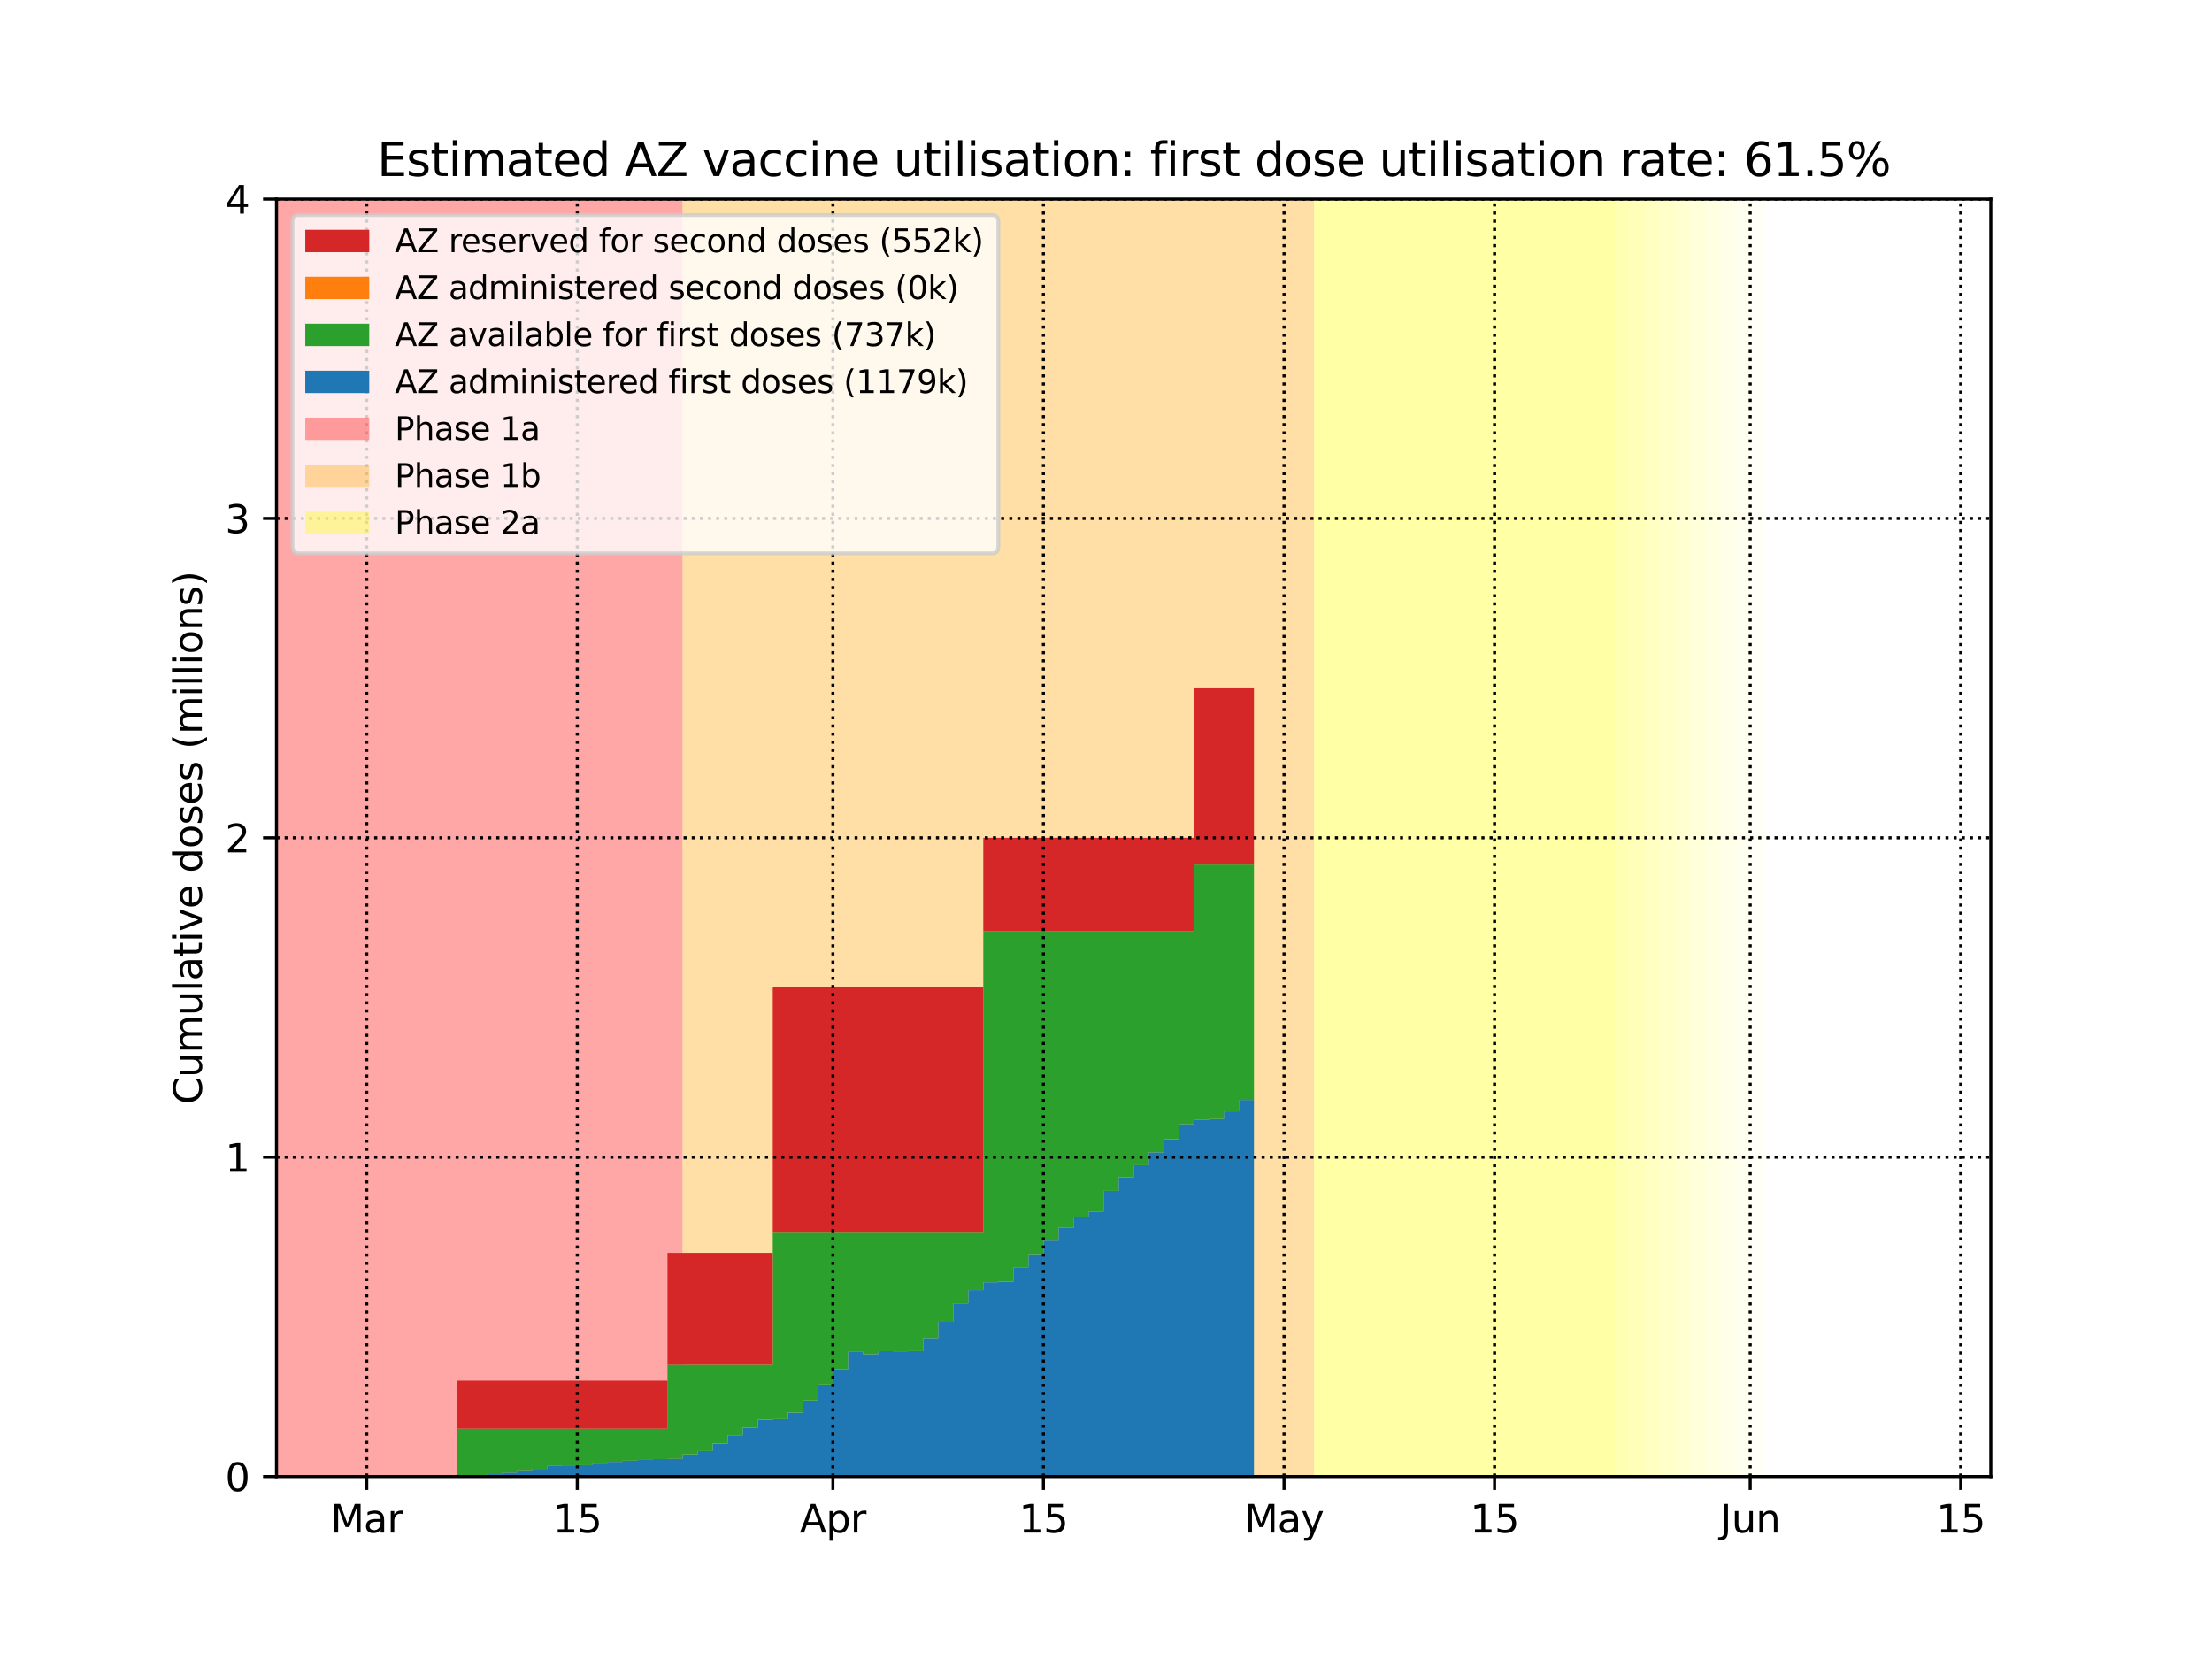 <?xml version="1.0" encoding="utf-8" standalone="no"?>
<!DOCTYPE svg PUBLIC "-//W3C//DTD SVG 1.1//EN"
  "http://www.w3.org/Graphics/SVG/1.1/DTD/svg11.dtd">
<svg height="432pt" version="1.1" viewBox="0 0 576 432" width="576pt" xmlns="http://www.w3.org/2000/svg" xmlns:xlink="http://www.w3.org/1999/xlink">
 <defs>
  <style type="text/css">*{stroke-linecap:butt;stroke-linejoin:round;}</style>
 </defs>
 <g id="figure_1">
  <g id="patch_1">
   <path d="M 0 432 
L 576 432 
L 576 0 
L 0 0 
z
" style="fill:#ffffff;"/>
  </g>
  <g id="axes_1">
   <g id="patch_2">
    <path d="M 72 384.48 
L 518.4 384.48 
L 518.4 51.84 
L 72 51.84 
z
" style="fill:#ffffff;"/>
   </g>
   <g id="PolyCollection_1">
    <defs>
     <path d="M 177.726 -47.52 
L 68.084 -47.52 
L 68.084 -380.16 
L 177.726 -380.16 
L 177.726 -380.16 
L 177.726 -47.52 
z
" id="mcd0ed1a464"/>
    </defs>
    <g clip-path="url(#p0d9c56b9bf)">
     <use style="fill:#ff0000;fill-opacity:0.35;" x="0" xlink:href="#mcd0ed1a464" y="432"/>
    </g>
   </g>
   <g id="PolyCollection_2">
    <defs>
     <path d="M 342.189 -47.52 
L 177.726 -47.52 
L 177.726 -380.16 
L 342.189 -380.16 
L 342.189 -380.16 
L 342.189 -47.52 
z
" id="mede7b8f590"/>
    </defs>
    <g clip-path="url(#p0d9c56b9bf)">
     <use style="fill:#ffa500;fill-opacity:0.35;" x="0" xlink:href="#mede7b8f590" y="432"/>
    </g>
   </g>
   <g id="PolyCollection_3">
    <defs>
     <path d="M 420.505 -47.52 
L 342.189 -47.52 
L 342.189 -380.16 
L 420.505 -380.16 
L 420.505 -380.16 
L 420.505 -47.52 
z
" id="m52d5f540da"/>
    </defs>
    <g clip-path="url(#p0d9c56b9bf)">
     <use style="fill:#ffff00;fill-opacity:0.35;" x="0" xlink:href="#m52d5f540da" y="432"/>
    </g>
   </g>
   <g id="PolyCollection_4">
    <defs>
     <path d="M 424.421 -47.52 
L 420.505 -47.52 
L 420.505 -380.16 
L 424.421 -380.16 
L 424.421 -380.16 
L 424.421 -47.52 
z
" id="mcaa1fe6278"/>
    </defs>
    <g clip-path="url(#p0d9c56b9bf)">
     <use style="fill:#ffff00;fill-opacity:0.3;" x="0" xlink:href="#mcaa1fe6278" y="432"/>
    </g>
   </g>
   <g id="PolyCollection_5">
    <defs>
     <path d="M 428.337 -47.52 
L 424.421 -47.52 
L 424.421 -380.16 
L 428.337 -380.16 
L 428.337 -380.16 
L 428.337 -47.52 
z
" id="m94eccd7f9d"/>
    </defs>
    <g clip-path="url(#p0d9c56b9bf)">
     <use style="fill:#ffff00;fill-opacity:0.27;" x="0" xlink:href="#m94eccd7f9d" y="432"/>
    </g>
   </g>
   <g id="PolyCollection_6">
    <defs>
     <path d="M 432.253 -47.52 
L 428.337 -47.52 
L 428.337 -380.16 
L 432.253 -380.16 
L 432.253 -380.16 
L 432.253 -47.52 
z
" id="me9a79ed598"/>
    </defs>
    <g clip-path="url(#p0d9c56b9bf)">
     <use style="fill:#ffff00;fill-opacity:0.24;" x="0" xlink:href="#me9a79ed598" y="432"/>
    </g>
   </g>
   <g id="PolyCollection_7">
    <defs>
     <path d="M 436.168 -47.52 
L 432.253 -47.52 
L 432.253 -380.16 
L 436.168 -380.16 
L 436.168 -380.16 
L 436.168 -47.52 
z
" id="m9e3307ed18"/>
    </defs>
    <g clip-path="url(#p0d9c56b9bf)">
     <use style="fill:#ffff00;fill-opacity:0.21;" x="0" xlink:href="#m9e3307ed18" y="432"/>
    </g>
   </g>
   <g id="PolyCollection_8">
    <defs>
     <path d="M 440.084 -47.52 
L 436.168 -47.52 
L 436.168 -380.16 
L 440.084 -380.16 
L 440.084 -380.16 
L 440.084 -47.52 
z
" id="md553899171"/>
    </defs>
    <g clip-path="url(#p0d9c56b9bf)">
     <use style="fill:#ffff00;fill-opacity:0.18;" x="0" xlink:href="#md553899171" y="432"/>
    </g>
   </g>
   <g id="PolyCollection_9">
    <defs>
     <path d="M 444 -47.52 
L 440.084 -47.52 
L 440.084 -380.16 
L 444 -380.16 
L 444 -380.16 
L 444 -47.52 
z
" id="m86a3cad04e"/>
    </defs>
    <g clip-path="url(#p0d9c56b9bf)">
     <use style="fill:#ffff00;fill-opacity:0.15;" x="0" xlink:href="#m86a3cad04e" y="432"/>
    </g>
   </g>
   <g id="PolyCollection_10">
    <defs>
     <path d="M 447.916 -47.52 
L 444 -47.52 
L 444 -380.16 
L 447.916 -380.16 
L 447.916 -380.16 
L 447.916 -47.52 
z
" id="m380139ed08"/>
    </defs>
    <g clip-path="url(#p0d9c56b9bf)">
     <use style="fill:#ffff00;fill-opacity:0.12;" x="0" xlink:href="#m380139ed08" y="432"/>
    </g>
   </g>
   <g id="PolyCollection_11">
    <defs>
     <path d="M 451.832 -47.52 
L 447.916 -47.52 
L 447.916 -380.16 
L 451.832 -380.16 
L 451.832 -380.16 
L 451.832 -47.52 
z
" id="mf54341cbc1"/>
    </defs>
    <g clip-path="url(#p0d9c56b9bf)">
     <use style="fill:#ffff00;fill-opacity:0.09;" x="0" xlink:href="#mf54341cbc1" y="432"/>
    </g>
   </g>
   <g id="PolyCollection_12">
    <defs>
     <path d="M 455.747 -47.52 
L 451.832 -47.52 
L 451.832 -380.16 
L 455.747 -380.16 
L 455.747 -380.16 
L 455.747 -47.52 
z
" id="m3f3664bd57"/>
    </defs>
    <g clip-path="url(#p0d9c56b9bf)">
     <use style="fill:#ffff00;fill-opacity:0.06;" x="0" xlink:href="#m3f3664bd57" y="432"/>
    </g>
   </g>
   <g id="PolyCollection_13">
    <defs>
     <path d="M 459.663 -47.52 
L 455.747 -47.52 
L 455.747 -380.16 
L 459.663 -380.16 
L 459.663 -380.16 
L 459.663 -47.52 
z
" id="mad42f65771"/>
    </defs>
    <g clip-path="url(#p0d9c56b9bf)">
     <use style="fill:#ffff00;fill-opacity:0.03;" x="0" xlink:href="#mad42f65771" y="432"/>
    </g>
   </g>
   <g id="PolyCollection_14">
    <defs>
     <path d="M 72 -47.52 
L 72 -47.52 
L 72 -47.52 
L 75.916 -47.52 
L 75.916 -47.52 
L 79.832 -47.52 
L 79.832 -47.52 
L 83.747 -47.52 
L 83.747 -47.52 
L 87.663 -47.52 
L 87.663 -47.52 
L 91.579 -47.52 
L 91.579 -47.52 
L 95.495 -47.52 
L 95.495 -47.52 
L 99.411 -47.52 
L 99.411 -47.52 
L 103.326 -47.52 
L 103.326 -47.52 
L 107.242 -47.52 
L 107.242 -47.52 
L 111.158 -47.52 
L 111.158 -47.52 
L 115.074 -47.52 
L 115.074 -47.52 
L 118.989 -47.52 
L 118.989 -47.52 
L 122.905 -47.52 
L 122.905 -47.52 
L 126.821 -47.52 
L 126.821 -47.52 
L 130.737 -47.52 
L 130.737 -47.52 
L 134.653 -47.52 
L 134.653 -47.52 
L 138.568 -47.52 
L 138.568 -47.52 
L 142.484 -47.52 
L 142.484 -47.52 
L 146.4 -47.52 
L 146.4 -47.52 
L 150.316 -47.52 
L 150.316 -47.52 
L 154.232 -47.52 
L 154.232 -47.52 
L 158.147 -47.52 
L 158.147 -47.52 
L 162.063 -47.52 
L 162.063 -47.52 
L 165.979 -47.52 
L 165.979 -47.52 
L 169.895 -47.52 
L 169.895 -47.52 
L 173.811 -47.52 
L 173.811 -47.52 
L 177.726 -47.52 
L 177.726 -47.52 
L 181.642 -47.52 
L 181.642 -47.52 
L 185.558 -47.52 
L 185.558 -47.52 
L 189.474 -47.52 
L 189.474 -47.52 
L 193.389 -47.52 
L 193.389 -47.52 
L 197.305 -47.52 
L 197.305 -47.52 
L 201.221 -47.52 
L 201.221 -47.52 
L 205.137 -47.52 
L 205.137 -47.52 
L 209.053 -47.52 
L 209.053 -47.52 
L 212.968 -47.52 
L 212.968 -47.52 
L 216.884 -47.52 
L 216.884 -47.52 
L 220.8 -47.52 
L 220.8 -47.52 
L 224.716 -47.52 
L 224.716 -47.52 
L 228.632 -47.52 
L 228.632 -47.52 
L 232.547 -47.52 
L 232.547 -47.52 
L 236.463 -47.52 
L 236.463 -47.52 
L 240.379 -47.52 
L 240.379 -47.52 
L 244.295 -47.52 
L 244.295 -47.52 
L 248.211 -47.52 
L 248.211 -47.52 
L 252.126 -47.52 
L 252.126 -47.52 
L 256.042 -47.52 
L 256.042 -47.52 
L 259.958 -47.52 
L 259.958 -47.52 
L 263.874 -47.52 
L 263.874 -47.52 
L 267.789 -47.52 
L 267.789 -47.52 
L 271.705 -47.52 
L 271.705 -47.52 
L 275.621 -47.52 
L 275.621 -47.52 
L 279.537 -47.52 
L 279.537 -47.52 
L 283.453 -47.52 
L 283.453 -47.52 
L 287.368 -47.52 
L 287.368 -47.52 
L 291.284 -47.52 
L 291.284 -47.52 
L 295.2 -47.52 
L 295.2 -47.52 
L 299.116 -47.52 
L 299.116 -47.52 
L 303.032 -47.52 
L 303.032 -47.52 
L 306.947 -47.52 
L 306.947 -47.52 
L 310.863 -47.52 
L 310.863 -47.52 
L 314.779 -47.52 
L 314.779 -47.52 
L 318.695 -47.52 
L 318.695 -47.52 
L 322.611 -47.52 
L 322.611 -47.52 
L 326.526 -47.52 
L 326.526 -145.578 
L 326.526 -145.578 
L 322.611 -145.578 
L 322.611 -142.609 
L 318.695 -142.609 
L 318.695 -140.6 
L 314.779 -140.6 
L 314.779 -140.378 
L 310.863 -140.378 
L 310.863 -139.306 
L 306.947 -139.306 
L 306.947 -135.341 
L 303.032 -135.341 
L 303.032 -131.949 
L 299.116 -131.949 
L 299.116 -128.586 
L 295.2 -128.586 
L 295.2 -125.432 
L 291.284 -125.432 
L 291.284 -121.904 
L 287.368 -121.904 
L 287.368 -116.501 
L 283.453 -116.501 
L 283.453 -115.083 
L 279.537 -115.083 
L 279.537 -112.27 
L 275.621 -112.27 
L 275.621 -108.926 
L 271.705 -108.926 
L 271.705 -105.414 
L 267.789 -105.414 
L 267.789 -102 
L 263.874 -102 
L 263.874 -98.281 
L 259.958 -98.281 
L 259.958 -98.103 
L 256.042 -98.103 
L 256.042 -96.061 
L 252.126 -96.061 
L 252.126 -92.569 
L 248.211 -92.569 
L 248.211 -87.79 
L 244.295 -87.79 
L 244.295 -83.557 
L 240.379 -83.557 
L 240.379 -80.196 
L 236.463 -80.196 
L 236.463 -80.153 
L 232.547 -80.153 
L 232.547 -80.176 
L 228.632 -80.176 
L 228.632 -79.391 
L 224.716 -79.391 
L 224.716 -79.982 
L 220.8 -79.982 
L 220.8 -75.401 
L 216.884 -75.401 
L 216.884 -71.473 
L 212.968 -71.473 
L 212.968 -67.34 
L 209.053 -67.34 
L 209.053 -64.172 
L 205.137 -64.172 
L 205.137 -62.468 
L 201.221 -62.468 
L 201.221 -62.314 
L 197.305 -62.314 
L 197.305 -60.261 
L 193.389 -60.261 
L 193.389 -58.226 
L 189.474 -58.226 
L 189.474 -56.086 
L 185.558 -56.086 
L 185.558 -54.154 
L 181.642 -54.154 
L 181.642 -53.301 
L 177.726 -53.301 
L 177.726 -52.138 
L 173.811 -52.138 
L 173.811 -52.074 
L 169.895 -52.074 
L 169.895 -51.855 
L 165.979 -51.855 
L 165.979 -51.661 
L 162.063 -51.661 
L 162.063 -51.339 
L 158.147 -51.339 
L 158.147 -50.878 
L 154.232 -50.878 
L 154.232 -50.478 
L 150.316 -50.478 
L 150.316 -50.418 
L 146.4 -50.418 
L 146.4 -50.33 
L 142.484 -50.33 
L 142.484 -49.505 
L 138.568 -49.505 
L 138.568 -49.16 
L 134.653 -49.16 
L 134.653 -48.518 
L 130.737 -48.518 
L 130.737 -48.133 
L 126.821 -48.133 
L 126.821 -47.842 
L 122.905 -47.842 
L 122.905 -47.67 
L 118.989 -47.67 
L 118.989 -47.52 
L 115.074 -47.52 
L 115.074 -47.52 
L 111.158 -47.52 
L 111.158 -47.52 
L 107.242 -47.52 
L 107.242 -47.52 
L 103.326 -47.52 
L 103.326 -47.52 
L 99.411 -47.52 
L 99.411 -47.52 
L 95.495 -47.52 
L 95.495 -47.52 
L 91.579 -47.52 
L 91.579 -47.52 
L 87.663 -47.52 
L 87.663 -47.52 
L 83.747 -47.52 
L 83.747 -47.52 
L 79.832 -47.52 
L 79.832 -47.52 
L 75.916 -47.52 
L 75.916 -47.52 
L 72 -47.52 
L 72 -47.52 
z
" id="mdb1adaa0a8"/>
    </defs>
    <g clip-path="url(#p0d9c56b9bf)">
     <use style="fill:#1f77b4;" x="0" xlink:href="#mdb1adaa0a8" y="432"/>
    </g>
   </g>
   <g id="PolyCollection_15">
    <defs>
     <path d="M 72 -47.52 
L 72 -47.52 
L 72 -47.52 
L 75.916 -47.52 
L 75.916 -47.52 
L 79.832 -47.52 
L 79.832 -47.52 
L 83.747 -47.52 
L 83.747 -47.52 
L 87.663 -47.52 
L 87.663 -47.52 
L 91.579 -47.52 
L 91.579 -47.52 
L 95.495 -47.52 
L 95.495 -47.52 
L 99.411 -47.52 
L 99.411 -47.52 
L 103.326 -47.52 
L 103.326 -47.52 
L 107.242 -47.52 
L 107.242 -47.52 
L 111.158 -47.52 
L 111.158 -47.52 
L 115.074 -47.52 
L 115.074 -47.52 
L 118.989 -47.52 
L 118.989 -47.67 
L 122.905 -47.67 
L 122.905 -47.842 
L 126.821 -47.842 
L 126.821 -48.133 
L 130.737 -48.133 
L 130.737 -48.518 
L 134.653 -48.518 
L 134.653 -49.16 
L 138.568 -49.16 
L 138.568 -49.505 
L 142.484 -49.505 
L 142.484 -50.33 
L 146.4 -50.33 
L 146.4 -50.418 
L 150.316 -50.418 
L 150.316 -50.478 
L 154.232 -50.478 
L 154.232 -50.878 
L 158.147 -50.878 
L 158.147 -51.339 
L 162.063 -51.339 
L 162.063 -51.661 
L 165.979 -51.661 
L 165.979 -51.855 
L 169.895 -51.855 
L 169.895 -52.074 
L 173.811 -52.074 
L 173.811 -52.138 
L 177.726 -52.138 
L 177.726 -53.301 
L 181.642 -53.301 
L 181.642 -54.154 
L 185.558 -54.154 
L 185.558 -56.086 
L 189.474 -56.086 
L 189.474 -58.226 
L 193.389 -58.226 
L 193.389 -60.261 
L 197.305 -60.261 
L 197.305 -62.314 
L 201.221 -62.314 
L 201.221 -62.468 
L 205.137 -62.468 
L 205.137 -64.172 
L 209.053 -64.172 
L 209.053 -67.34 
L 212.968 -67.34 
L 212.968 -71.473 
L 216.884 -71.473 
L 216.884 -75.401 
L 220.8 -75.401 
L 220.8 -79.982 
L 224.716 -79.982 
L 224.716 -79.391 
L 228.632 -79.391 
L 228.632 -80.176 
L 232.547 -80.176 
L 232.547 -80.153 
L 236.463 -80.153 
L 236.463 -80.196 
L 240.379 -80.196 
L 240.379 -83.557 
L 244.295 -83.557 
L 244.295 -87.79 
L 248.211 -87.79 
L 248.211 -92.569 
L 252.126 -92.569 
L 252.126 -96.061 
L 256.042 -96.061 
L 256.042 -98.103 
L 259.958 -98.103 
L 259.958 -98.281 
L 263.874 -98.281 
L 263.874 -102 
L 267.789 -102 
L 267.789 -105.414 
L 271.705 -105.414 
L 271.705 -108.926 
L 275.621 -108.926 
L 275.621 -112.27 
L 279.537 -112.27 
L 279.537 -115.083 
L 283.453 -115.083 
L 283.453 -116.501 
L 287.368 -116.501 
L 287.368 -121.904 
L 291.284 -121.904 
L 291.284 -125.432 
L 295.2 -125.432 
L 295.2 -128.586 
L 299.116 -128.586 
L 299.116 -131.949 
L 303.032 -131.949 
L 303.032 -135.341 
L 306.947 -135.341 
L 306.947 -139.306 
L 310.863 -139.306 
L 310.863 -140.378 
L 314.779 -140.378 
L 314.779 -140.6 
L 318.695 -140.6 
L 318.695 -142.609 
L 322.611 -142.609 
L 322.611 -145.578 
L 326.526 -145.578 
L 326.526 -206.866 
L 326.526 -206.866 
L 322.611 -206.866 
L 322.611 -206.866 
L 318.695 -206.866 
L 318.695 -206.866 
L 314.779 -206.866 
L 314.779 -206.866 
L 310.863 -206.866 
L 310.863 -189.57 
L 306.947 -189.57 
L 306.947 -189.57 
L 303.032 -189.57 
L 303.032 -189.57 
L 299.116 -189.57 
L 299.116 -189.57 
L 295.2 -189.57 
L 295.2 -189.57 
L 291.284 -189.57 
L 291.284 -189.57 
L 287.368 -189.57 
L 287.368 -189.57 
L 283.453 -189.57 
L 283.453 -189.57 
L 279.537 -189.57 
L 279.537 -189.57 
L 275.621 -189.57 
L 275.621 -189.57 
L 271.705 -189.57 
L 271.705 -189.57 
L 267.789 -189.57 
L 267.789 -189.57 
L 263.874 -189.57 
L 263.874 -189.57 
L 259.958 -189.57 
L 259.958 -189.57 
L 256.042 -189.57 
L 256.042 -111.221 
L 252.126 -111.221 
L 252.126 -111.221 
L 248.211 -111.221 
L 248.211 -111.221 
L 244.295 -111.221 
L 244.295 -111.221 
L 240.379 -111.221 
L 240.379 -111.221 
L 236.463 -111.221 
L 236.463 -111.221 
L 232.547 -111.221 
L 232.547 -111.221 
L 228.632 -111.221 
L 228.632 -111.221 
L 224.716 -111.221 
L 224.716 -111.221 
L 220.8 -111.221 
L 220.8 -111.221 
L 216.884 -111.221 
L 216.884 -111.221 
L 212.968 -111.221 
L 212.968 -111.221 
L 209.053 -111.221 
L 209.053 -111.221 
L 205.137 -111.221 
L 205.137 -111.221 
L 201.221 -111.221 
L 201.221 -76.626 
L 197.305 -76.626 
L 197.305 -76.626 
L 193.389 -76.626 
L 193.389 -76.626 
L 189.474 -76.626 
L 189.474 -76.626 
L 185.558 -76.626 
L 185.558 -76.626 
L 181.642 -76.626 
L 181.642 -76.626 
L 177.726 -76.626 
L 177.726 -76.626 
L 173.811 -76.626 
L 173.811 -59.994 
L 169.895 -59.994 
L 169.895 -59.994 
L 165.979 -59.994 
L 165.979 -59.994 
L 162.063 -59.994 
L 162.063 -59.994 
L 158.147 -59.994 
L 158.147 -59.994 
L 154.232 -59.994 
L 154.232 -59.994 
L 150.316 -59.994 
L 150.316 -59.994 
L 146.4 -59.994 
L 146.4 -59.994 
L 142.484 -59.994 
L 142.484 -59.994 
L 138.568 -59.994 
L 138.568 -59.994 
L 134.653 -59.994 
L 134.653 -59.994 
L 130.737 -59.994 
L 130.737 -59.994 
L 126.821 -59.994 
L 126.821 -59.994 
L 122.905 -59.994 
L 122.905 -59.994 
L 118.989 -59.994 
L 118.989 -47.52 
L 115.074 -47.52 
L 115.074 -47.52 
L 111.158 -47.52 
L 111.158 -47.52 
L 107.242 -47.52 
L 107.242 -47.52 
L 103.326 -47.52 
L 103.326 -47.52 
L 99.411 -47.52 
L 99.411 -47.52 
L 95.495 -47.52 
L 95.495 -47.52 
L 91.579 -47.52 
L 91.579 -47.52 
L 87.663 -47.52 
L 87.663 -47.52 
L 83.747 -47.52 
L 83.747 -47.52 
L 79.832 -47.52 
L 79.832 -47.52 
L 75.916 -47.52 
L 75.916 -47.52 
L 72 -47.52 
L 72 -47.52 
z
" id="m67a6cafc6c"/>
    </defs>
    <g clip-path="url(#p0d9c56b9bf)">
     <use style="fill:#2ca02c;" x="0" xlink:href="#m67a6cafc6c" y="432"/>
    </g>
   </g>
   <g id="PolyCollection_16">
    <defs>
     <path d="M 72 -47.52 
L 72 -47.52 
L 72 -47.52 
L 75.916 -47.52 
L 75.916 -47.52 
L 79.832 -47.52 
L 79.832 -47.52 
L 83.747 -47.52 
L 83.747 -47.52 
L 87.663 -47.52 
L 87.663 -47.52 
L 91.579 -47.52 
L 91.579 -47.52 
L 95.495 -47.52 
L 95.495 -47.52 
L 99.411 -47.52 
L 99.411 -47.52 
L 103.326 -47.52 
L 103.326 -47.52 
L 107.242 -47.52 
L 107.242 -47.52 
L 111.158 -47.52 
L 111.158 -47.52 
L 115.074 -47.52 
L 115.074 -47.52 
L 118.989 -47.52 
L 118.989 -59.994 
L 122.905 -59.994 
L 122.905 -59.994 
L 126.821 -59.994 
L 126.821 -59.994 
L 130.737 -59.994 
L 130.737 -59.994 
L 134.653 -59.994 
L 134.653 -59.994 
L 138.568 -59.994 
L 138.568 -59.994 
L 142.484 -59.994 
L 142.484 -59.994 
L 146.4 -59.994 
L 146.4 -59.994 
L 150.316 -59.994 
L 150.316 -59.994 
L 154.232 -59.994 
L 154.232 -59.994 
L 158.147 -59.994 
L 158.147 -59.994 
L 162.063 -59.994 
L 162.063 -59.994 
L 165.979 -59.994 
L 165.979 -59.994 
L 169.895 -59.994 
L 169.895 -59.994 
L 173.811 -59.994 
L 173.811 -76.626 
L 177.726 -76.626 
L 177.726 -76.626 
L 181.642 -76.626 
L 181.642 -76.626 
L 185.558 -76.626 
L 185.558 -76.626 
L 189.474 -76.626 
L 189.474 -76.626 
L 193.389 -76.626 
L 193.389 -76.626 
L 197.305 -76.626 
L 197.305 -76.626 
L 201.221 -76.626 
L 201.221 -111.221 
L 205.137 -111.221 
L 205.137 -111.221 
L 209.053 -111.221 
L 209.053 -111.221 
L 212.968 -111.221 
L 212.968 -111.221 
L 216.884 -111.221 
L 216.884 -111.221 
L 220.8 -111.221 
L 220.8 -111.221 
L 224.716 -111.221 
L 224.716 -111.221 
L 228.632 -111.221 
L 228.632 -111.221 
L 232.547 -111.221 
L 232.547 -111.221 
L 236.463 -111.221 
L 236.463 -111.221 
L 240.379 -111.221 
L 240.379 -111.221 
L 244.295 -111.221 
L 244.295 -111.221 
L 248.211 -111.221 
L 248.211 -111.221 
L 252.126 -111.221 
L 252.126 -111.221 
L 256.042 -111.221 
L 256.042 -189.57 
L 259.958 -189.57 
L 259.958 -189.57 
L 263.874 -189.57 
L 263.874 -189.57 
L 267.789 -189.57 
L 267.789 -189.57 
L 271.705 -189.57 
L 271.705 -189.57 
L 275.621 -189.57 
L 275.621 -189.57 
L 279.537 -189.57 
L 279.537 -189.57 
L 283.453 -189.57 
L 283.453 -189.57 
L 287.368 -189.57 
L 287.368 -189.57 
L 291.284 -189.57 
L 291.284 -189.57 
L 295.2 -189.57 
L 295.2 -189.57 
L 299.116 -189.57 
L 299.116 -189.57 
L 303.032 -189.57 
L 303.032 -189.57 
L 306.947 -189.57 
L 306.947 -189.57 
L 310.863 -189.57 
L 310.863 -206.866 
L 314.779 -206.866 
L 314.779 -206.866 
L 318.695 -206.866 
L 318.695 -206.866 
L 322.611 -206.866 
L 322.611 -206.866 
L 326.526 -206.866 
L 326.526 -206.866 
L 326.526 -206.866 
L 322.611 -206.866 
L 322.611 -206.866 
L 318.695 -206.866 
L 318.695 -206.866 
L 314.779 -206.866 
L 314.779 -206.866 
L 310.863 -206.866 
L 310.863 -189.57 
L 306.947 -189.57 
L 306.947 -189.57 
L 303.032 -189.57 
L 303.032 -189.57 
L 299.116 -189.57 
L 299.116 -189.57 
L 295.2 -189.57 
L 295.2 -189.57 
L 291.284 -189.57 
L 291.284 -189.57 
L 287.368 -189.57 
L 287.368 -189.57 
L 283.453 -189.57 
L 283.453 -189.57 
L 279.537 -189.57 
L 279.537 -189.57 
L 275.621 -189.57 
L 275.621 -189.57 
L 271.705 -189.57 
L 271.705 -189.57 
L 267.789 -189.57 
L 267.789 -189.57 
L 263.874 -189.57 
L 263.874 -189.57 
L 259.958 -189.57 
L 259.958 -189.57 
L 256.042 -189.57 
L 256.042 -111.221 
L 252.126 -111.221 
L 252.126 -111.221 
L 248.211 -111.221 
L 248.211 -111.221 
L 244.295 -111.221 
L 244.295 -111.221 
L 240.379 -111.221 
L 240.379 -111.221 
L 236.463 -111.221 
L 236.463 -111.221 
L 232.547 -111.221 
L 232.547 -111.221 
L 228.632 -111.221 
L 228.632 -111.221 
L 224.716 -111.221 
L 224.716 -111.221 
L 220.8 -111.221 
L 220.8 -111.221 
L 216.884 -111.221 
L 216.884 -111.221 
L 212.968 -111.221 
L 212.968 -111.221 
L 209.053 -111.221 
L 209.053 -111.221 
L 205.137 -111.221 
L 205.137 -111.221 
L 201.221 -111.221 
L 201.221 -76.626 
L 197.305 -76.626 
L 197.305 -76.626 
L 193.389 -76.626 
L 193.389 -76.626 
L 189.474 -76.626 
L 189.474 -76.626 
L 185.558 -76.626 
L 185.558 -76.626 
L 181.642 -76.626 
L 181.642 -76.626 
L 177.726 -76.626 
L 177.726 -76.626 
L 173.811 -76.626 
L 173.811 -59.994 
L 169.895 -59.994 
L 169.895 -59.994 
L 165.979 -59.994 
L 165.979 -59.994 
L 162.063 -59.994 
L 162.063 -59.994 
L 158.147 -59.994 
L 158.147 -59.994 
L 154.232 -59.994 
L 154.232 -59.994 
L 150.316 -59.994 
L 150.316 -59.994 
L 146.4 -59.994 
L 146.4 -59.994 
L 142.484 -59.994 
L 142.484 -59.994 
L 138.568 -59.994 
L 138.568 -59.994 
L 134.653 -59.994 
L 134.653 -59.994 
L 130.737 -59.994 
L 130.737 -59.994 
L 126.821 -59.994 
L 126.821 -59.994 
L 122.905 -59.994 
L 122.905 -59.994 
L 118.989 -59.994 
L 118.989 -47.52 
L 115.074 -47.52 
L 115.074 -47.52 
L 111.158 -47.52 
L 111.158 -47.52 
L 107.242 -47.52 
L 107.242 -47.52 
L 103.326 -47.52 
L 103.326 -47.52 
L 99.411 -47.52 
L 99.411 -47.52 
L 95.495 -47.52 
L 95.495 -47.52 
L 91.579 -47.52 
L 91.579 -47.52 
L 87.663 -47.52 
L 87.663 -47.52 
L 83.747 -47.52 
L 83.747 -47.52 
L 79.832 -47.52 
L 79.832 -47.52 
L 75.916 -47.52 
L 75.916 -47.52 
L 72 -47.52 
L 72 -47.52 
z
" id="m2279c36ce6"/>
    </defs>
    <g clip-path="url(#p0d9c56b9bf)">
     <use style="fill:#ff7f0e;" x="0" xlink:href="#m2279c36ce6" y="432"/>
    </g>
   </g>
   <g id="PolyCollection_17">
    <defs>
     <path d="M 72 -47.52 
L 72 -47.52 
L 72 -47.52 
L 75.916 -47.52 
L 75.916 -47.52 
L 79.832 -47.52 
L 79.832 -47.52 
L 83.747 -47.52 
L 83.747 -47.52 
L 87.663 -47.52 
L 87.663 -47.52 
L 91.579 -47.52 
L 91.579 -47.52 
L 95.495 -47.52 
L 95.495 -47.52 
L 99.411 -47.52 
L 99.411 -47.52 
L 103.326 -47.52 
L 103.326 -47.52 
L 107.242 -47.52 
L 107.242 -47.52 
L 111.158 -47.52 
L 111.158 -47.52 
L 115.074 -47.52 
L 115.074 -47.52 
L 118.989 -47.52 
L 118.989 -59.994 
L 122.905 -59.994 
L 122.905 -59.994 
L 126.821 -59.994 
L 126.821 -59.994 
L 130.737 -59.994 
L 130.737 -59.994 
L 134.653 -59.994 
L 134.653 -59.994 
L 138.568 -59.994 
L 138.568 -59.994 
L 142.484 -59.994 
L 142.484 -59.994 
L 146.4 -59.994 
L 146.4 -59.994 
L 150.316 -59.994 
L 150.316 -59.994 
L 154.232 -59.994 
L 154.232 -59.994 
L 158.147 -59.994 
L 158.147 -59.994 
L 162.063 -59.994 
L 162.063 -59.994 
L 165.979 -59.994 
L 165.979 -59.994 
L 169.895 -59.994 
L 169.895 -59.994 
L 173.811 -59.994 
L 173.811 -76.626 
L 177.726 -76.626 
L 177.726 -76.626 
L 181.642 -76.626 
L 181.642 -76.626 
L 185.558 -76.626 
L 185.558 -76.626 
L 189.474 -76.626 
L 189.474 -76.626 
L 193.389 -76.626 
L 193.389 -76.626 
L 197.305 -76.626 
L 197.305 -76.626 
L 201.221 -76.626 
L 201.221 -111.221 
L 205.137 -111.221 
L 205.137 -111.221 
L 209.053 -111.221 
L 209.053 -111.221 
L 212.968 -111.221 
L 212.968 -111.221 
L 216.884 -111.221 
L 216.884 -111.221 
L 220.8 -111.221 
L 220.8 -111.221 
L 224.716 -111.221 
L 224.716 -111.221 
L 228.632 -111.221 
L 228.632 -111.221 
L 232.547 -111.221 
L 232.547 -111.221 
L 236.463 -111.221 
L 236.463 -111.221 
L 240.379 -111.221 
L 240.379 -111.221 
L 244.295 -111.221 
L 244.295 -111.221 
L 248.211 -111.221 
L 248.211 -111.221 
L 252.126 -111.221 
L 252.126 -111.221 
L 256.042 -111.221 
L 256.042 -189.57 
L 259.958 -189.57 
L 259.958 -189.57 
L 263.874 -189.57 
L 263.874 -189.57 
L 267.789 -189.57 
L 267.789 -189.57 
L 271.705 -189.57 
L 271.705 -189.57 
L 275.621 -189.57 
L 275.621 -189.57 
L 279.537 -189.57 
L 279.537 -189.57 
L 283.453 -189.57 
L 283.453 -189.57 
L 287.368 -189.57 
L 287.368 -189.57 
L 291.284 -189.57 
L 291.284 -189.57 
L 295.2 -189.57 
L 295.2 -189.57 
L 299.116 -189.57 
L 299.116 -189.57 
L 303.032 -189.57 
L 303.032 -189.57 
L 306.947 -189.57 
L 306.947 -189.57 
L 310.863 -189.57 
L 310.863 -206.866 
L 314.779 -206.866 
L 314.779 -206.866 
L 318.695 -206.866 
L 318.695 -206.866 
L 322.611 -206.866 
L 322.611 -206.866 
L 326.526 -206.866 
L 326.526 -252.759 
L 326.526 -252.759 
L 322.611 -252.759 
L 322.611 -252.759 
L 318.695 -252.759 
L 318.695 -252.759 
L 314.779 -252.759 
L 314.779 -252.759 
L 310.863 -252.759 
L 310.863 -213.84 
L 306.947 -213.84 
L 306.947 -213.84 
L 303.032 -213.84 
L 303.032 -213.84 
L 299.116 -213.84 
L 299.116 -213.84 
L 295.2 -213.84 
L 295.2 -213.84 
L 291.284 -213.84 
L 291.284 -213.84 
L 287.368 -213.84 
L 287.368 -213.84 
L 283.453 -213.84 
L 283.453 -213.84 
L 279.537 -213.84 
L 279.537 -213.84 
L 275.621 -213.84 
L 275.621 -213.84 
L 271.705 -213.84 
L 271.705 -213.84 
L 267.789 -213.84 
L 267.789 -213.84 
L 263.874 -213.84 
L 263.874 -213.84 
L 259.958 -213.84 
L 259.958 -213.84 
L 256.042 -213.84 
L 256.042 -174.921 
L 252.126 -174.921 
L 252.126 -174.921 
L 248.211 -174.921 
L 248.211 -174.921 
L 244.295 -174.921 
L 244.295 -174.921 
L 240.379 -174.921 
L 240.379 -174.921 
L 236.463 -174.921 
L 236.463 -174.921 
L 232.547 -174.921 
L 232.547 -174.921 
L 228.632 -174.921 
L 228.632 -174.921 
L 224.716 -174.921 
L 224.716 -174.921 
L 220.8 -174.921 
L 220.8 -174.921 
L 216.884 -174.921 
L 216.884 -174.921 
L 212.968 -174.921 
L 212.968 -174.921 
L 209.053 -174.921 
L 209.053 -174.921 
L 205.137 -174.921 
L 205.137 -174.921 
L 201.221 -174.921 
L 201.221 -105.732 
L 197.305 -105.732 
L 197.305 -105.732 
L 193.389 -105.732 
L 193.389 -105.732 
L 189.474 -105.732 
L 189.474 -105.732 
L 185.558 -105.732 
L 185.558 -105.732 
L 181.642 -105.732 
L 181.642 -105.732 
L 177.726 -105.732 
L 177.726 -105.732 
L 173.811 -105.732 
L 173.811 -72.468 
L 169.895 -72.468 
L 169.895 -72.468 
L 165.979 -72.468 
L 165.979 -72.468 
L 162.063 -72.468 
L 162.063 -72.468 
L 158.147 -72.468 
L 158.147 -72.468 
L 154.232 -72.468 
L 154.232 -72.468 
L 150.316 -72.468 
L 150.316 -72.468 
L 146.4 -72.468 
L 146.4 -72.468 
L 142.484 -72.468 
L 142.484 -72.468 
L 138.568 -72.468 
L 138.568 -72.468 
L 134.653 -72.468 
L 134.653 -72.468 
L 130.737 -72.468 
L 130.737 -72.468 
L 126.821 -72.468 
L 126.821 -72.468 
L 122.905 -72.468 
L 122.905 -72.468 
L 118.989 -72.468 
L 118.989 -47.52 
L 115.074 -47.52 
L 115.074 -47.52 
L 111.158 -47.52 
L 111.158 -47.52 
L 107.242 -47.52 
L 107.242 -47.52 
L 103.326 -47.52 
L 103.326 -47.52 
L 99.411 -47.52 
L 99.411 -47.52 
L 95.495 -47.52 
L 95.495 -47.52 
L 91.579 -47.52 
L 91.579 -47.52 
L 87.663 -47.52 
L 87.663 -47.52 
L 83.747 -47.52 
L 83.747 -47.52 
L 79.832 -47.52 
L 79.832 -47.52 
L 75.916 -47.52 
L 75.916 -47.52 
L 72 -47.52 
L 72 -47.52 
z
" id="m6fe5a81916"/>
    </defs>
    <g clip-path="url(#p0d9c56b9bf)">
     <use style="fill:#d62728;" x="0" xlink:href="#m6fe5a81916" y="432"/>
    </g>
   </g>
   <g id="matplotlib.axis_1">
    <g id="xtick_1">
     <g id="line2d_1">
      <path clip-path="url(#p0d9c56b9bf)" d="M 95.495 384.48 
L 95.495 51.84 
" style="fill:none;stroke:#000000;stroke-dasharray:0.8,1.32;stroke-dashoffset:0;stroke-width:0.8;"/>
     </g>
     <g id="line2d_2">
      <defs>
       <path d="M 0 0 
L 0 3.5 
" id="mb5196a035f" style="stroke:#000000;stroke-width:0.8;"/>
      </defs>
      <g>
       <use style="stroke:#000000;stroke-width:0.8;" x="95.495" xlink:href="#mb5196a035f" y="384.48"/>
      </g>
     </g>
     <g id="text_1">
      <!-- Mar -->
      <g transform="translate(86.061 399.078)scale(0.1 -0.1)">
       <defs>
        <path d="M 628 4666 
L 1569 4666 
L 2759 1491 
L 3956 4666 
L 4897 4666 
L 4897 0 
L 4281 0 
L 4281 4097 
L 3078 897 
L 2444 897 
L 1241 4097 
L 1241 0 
L 628 0 
L 628 4666 
z
" id="DejaVuSans-4d" transform="scale(0.016)"/>
        <path d="M 2194 1759 
Q 1497 1759 1228 1600 
Q 959 1441 959 1056 
Q 959 750 1161 570 
Q 1363 391 1709 391 
Q 2188 391 2477 730 
Q 2766 1069 2766 1631 
L 2766 1759 
L 2194 1759 
z
M 3341 1997 
L 3341 0 
L 2766 0 
L 2766 531 
Q 2569 213 2275 61 
Q 1981 -91 1556 -91 
Q 1019 -91 701 211 
Q 384 513 384 1019 
Q 384 1609 779 1909 
Q 1175 2209 1959 2209 
L 2766 2209 
L 2766 2266 
Q 2766 2663 2505 2880 
Q 2244 3097 1772 3097 
Q 1472 3097 1187 3025 
Q 903 2953 641 2809 
L 641 3341 
Q 956 3463 1253 3523 
Q 1550 3584 1831 3584 
Q 2591 3584 2966 3190 
Q 3341 2797 3341 1997 
z
" id="DejaVuSans-61" transform="scale(0.016)"/>
        <path d="M 2631 2963 
Q 2534 3019 2420 3045 
Q 2306 3072 2169 3072 
Q 1681 3072 1420 2755 
Q 1159 2438 1159 1844 
L 1159 0 
L 581 0 
L 581 3500 
L 1159 3500 
L 1159 2956 
Q 1341 3275 1631 3429 
Q 1922 3584 2338 3584 
Q 2397 3584 2469 3576 
Q 2541 3569 2628 3553 
L 2631 2963 
z
" id="DejaVuSans-72" transform="scale(0.016)"/>
       </defs>
       <use xlink:href="#DejaVuSans-4d"/>
       <use x="86.279" xlink:href="#DejaVuSans-61"/>
       <use x="147.559" xlink:href="#DejaVuSans-72"/>
      </g>
     </g>
    </g>
    <g id="xtick_2">
     <g id="line2d_3">
      <path clip-path="url(#p0d9c56b9bf)" d="M 150.316 384.48 
L 150.316 51.84 
" style="fill:none;stroke:#000000;stroke-dasharray:0.8,1.32;stroke-dashoffset:0;stroke-width:0.8;"/>
     </g>
     <g id="line2d_4">
      <g>
       <use style="stroke:#000000;stroke-width:0.8;" x="150.316" xlink:href="#mb5196a035f" y="384.48"/>
      </g>
     </g>
     <g id="text_2">
      <!-- 15 -->
      <g transform="translate(143.953 399.078)scale(0.1 -0.1)">
       <defs>
        <path d="M 794 531 
L 1825 531 
L 1825 4091 
L 703 3866 
L 703 4441 
L 1819 4666 
L 2450 4666 
L 2450 531 
L 3481 531 
L 3481 0 
L 794 0 
L 794 531 
z
" id="DejaVuSans-31" transform="scale(0.016)"/>
        <path d="M 691 4666 
L 3169 4666 
L 3169 4134 
L 1269 4134 
L 1269 2991 
Q 1406 3038 1543 3061 
Q 1681 3084 1819 3084 
Q 2600 3084 3056 2656 
Q 3513 2228 3513 1497 
Q 3513 744 3044 326 
Q 2575 -91 1722 -91 
Q 1428 -91 1123 -41 
Q 819 9 494 109 
L 494 744 
Q 775 591 1075 516 
Q 1375 441 1709 441 
Q 2250 441 2565 725 
Q 2881 1009 2881 1497 
Q 2881 1984 2565 2268 
Q 2250 2553 1709 2553 
Q 1456 2553 1204 2497 
Q 953 2441 691 2322 
L 691 4666 
z
" id="DejaVuSans-35" transform="scale(0.016)"/>
       </defs>
       <use xlink:href="#DejaVuSans-31"/>
       <use x="63.623" xlink:href="#DejaVuSans-35"/>
      </g>
     </g>
    </g>
    <g id="xtick_3">
     <g id="line2d_5">
      <path clip-path="url(#p0d9c56b9bf)" d="M 216.884 384.48 
L 216.884 51.84 
" style="fill:none;stroke:#000000;stroke-dasharray:0.8,1.32;stroke-dashoffset:0;stroke-width:0.8;"/>
     </g>
     <g id="line2d_6">
      <g>
       <use style="stroke:#000000;stroke-width:0.8;" x="216.884" xlink:href="#mb5196a035f" y="384.48"/>
      </g>
     </g>
     <g id="text_3">
      <!-- Apr -->
      <g transform="translate(208.234 399.078)scale(0.1 -0.1)">
       <defs>
        <path d="M 2188 4044 
L 1331 1722 
L 3047 1722 
L 2188 4044 
z
M 1831 4666 
L 2547 4666 
L 4325 0 
L 3669 0 
L 3244 1197 
L 1141 1197 
L 716 0 
L 50 0 
L 1831 4666 
z
" id="DejaVuSans-41" transform="scale(0.016)"/>
        <path d="M 1159 525 
L 1159 -1331 
L 581 -1331 
L 581 3500 
L 1159 3500 
L 1159 2969 
Q 1341 3281 1617 3432 
Q 1894 3584 2278 3584 
Q 2916 3584 3314 3078 
Q 3713 2572 3713 1747 
Q 3713 922 3314 415 
Q 2916 -91 2278 -91 
Q 1894 -91 1617 61 
Q 1341 213 1159 525 
z
M 3116 1747 
Q 3116 2381 2855 2742 
Q 2594 3103 2138 3103 
Q 1681 3103 1420 2742 
Q 1159 2381 1159 1747 
Q 1159 1113 1420 752 
Q 1681 391 2138 391 
Q 2594 391 2855 752 
Q 3116 1113 3116 1747 
z
" id="DejaVuSans-70" transform="scale(0.016)"/>
       </defs>
       <use xlink:href="#DejaVuSans-41"/>
       <use x="68.408" xlink:href="#DejaVuSans-70"/>
       <use x="131.885" xlink:href="#DejaVuSans-72"/>
      </g>
     </g>
    </g>
    <g id="xtick_4">
     <g id="line2d_7">
      <path clip-path="url(#p0d9c56b9bf)" d="M 271.705 384.48 
L 271.705 51.84 
" style="fill:none;stroke:#000000;stroke-dasharray:0.8,1.32;stroke-dashoffset:0;stroke-width:0.8;"/>
     </g>
     <g id="line2d_8">
      <g>
       <use style="stroke:#000000;stroke-width:0.8;" x="271.705" xlink:href="#mb5196a035f" y="384.48"/>
      </g>
     </g>
     <g id="text_4">
      <!-- 15 -->
      <g transform="translate(265.343 399.078)scale(0.1 -0.1)">
       <use xlink:href="#DejaVuSans-31"/>
       <use x="63.623" xlink:href="#DejaVuSans-35"/>
      </g>
     </g>
    </g>
    <g id="xtick_5">
     <g id="line2d_9">
      <path clip-path="url(#p0d9c56b9bf)" d="M 334.358 384.48 
L 334.358 51.84 
" style="fill:none;stroke:#000000;stroke-dasharray:0.8,1.32;stroke-dashoffset:0;stroke-width:0.8;"/>
     </g>
     <g id="line2d_10">
      <g>
       <use style="stroke:#000000;stroke-width:0.8;" x="334.358" xlink:href="#mb5196a035f" y="384.48"/>
      </g>
     </g>
     <g id="text_5">
      <!-- May -->
      <g transform="translate(324.02 399.078)scale(0.1 -0.1)">
       <defs>
        <path d="M 2059 -325 
Q 1816 -950 1584 -1140 
Q 1353 -1331 966 -1331 
L 506 -1331 
L 506 -850 
L 844 -850 
Q 1081 -850 1212 -737 
Q 1344 -625 1503 -206 
L 1606 56 
L 191 3500 
L 800 3500 
L 1894 763 
L 2988 3500 
L 3597 3500 
L 2059 -325 
z
" id="DejaVuSans-79" transform="scale(0.016)"/>
       </defs>
       <use xlink:href="#DejaVuSans-4d"/>
       <use x="86.279" xlink:href="#DejaVuSans-61"/>
       <use x="147.559" xlink:href="#DejaVuSans-79"/>
      </g>
     </g>
    </g>
    <g id="xtick_6">
     <g id="line2d_11">
      <path clip-path="url(#p0d9c56b9bf)" d="M 389.179 384.48 
L 389.179 51.84 
" style="fill:none;stroke:#000000;stroke-dasharray:0.8,1.32;stroke-dashoffset:0;stroke-width:0.8;"/>
     </g>
     <g id="line2d_12">
      <g>
       <use style="stroke:#000000;stroke-width:0.8;" x="389.179" xlink:href="#mb5196a035f" y="384.48"/>
      </g>
     </g>
     <g id="text_6">
      <!-- 15 -->
      <g transform="translate(382.816 399.078)scale(0.1 -0.1)">
       <use xlink:href="#DejaVuSans-31"/>
       <use x="63.623" xlink:href="#DejaVuSans-35"/>
      </g>
     </g>
    </g>
    <g id="xtick_7">
     <g id="line2d_13">
      <path clip-path="url(#p0d9c56b9bf)" d="M 455.747 384.48 
L 455.747 51.84 
" style="fill:none;stroke:#000000;stroke-dasharray:0.8,1.32;stroke-dashoffset:0;stroke-width:0.8;"/>
     </g>
     <g id="line2d_14">
      <g>
       <use style="stroke:#000000;stroke-width:0.8;" x="455.747" xlink:href="#mb5196a035f" y="384.48"/>
      </g>
     </g>
     <g id="text_7">
      <!-- Jun -->
      <g transform="translate(447.935 399.078)scale(0.1 -0.1)">
       <defs>
        <path d="M 628 4666 
L 1259 4666 
L 1259 325 
Q 1259 -519 939 -900 
Q 619 -1281 -91 -1281 
L -331 -1281 
L -331 -750 
L -134 -750 
Q 284 -750 456 -515 
Q 628 -281 628 325 
L 628 4666 
z
" id="DejaVuSans-4a" transform="scale(0.016)"/>
        <path d="M 544 1381 
L 544 3500 
L 1119 3500 
L 1119 1403 
Q 1119 906 1312 657 
Q 1506 409 1894 409 
Q 2359 409 2629 706 
Q 2900 1003 2900 1516 
L 2900 3500 
L 3475 3500 
L 3475 0 
L 2900 0 
L 2900 538 
Q 2691 219 2414 64 
Q 2138 -91 1772 -91 
Q 1169 -91 856 284 
Q 544 659 544 1381 
z
M 1991 3584 
L 1991 3584 
z
" id="DejaVuSans-75" transform="scale(0.016)"/>
        <path d="M 3513 2113 
L 3513 0 
L 2938 0 
L 2938 2094 
Q 2938 2591 2744 2837 
Q 2550 3084 2163 3084 
Q 1697 3084 1428 2787 
Q 1159 2491 1159 1978 
L 1159 0 
L 581 0 
L 581 3500 
L 1159 3500 
L 1159 2956 
Q 1366 3272 1645 3428 
Q 1925 3584 2291 3584 
Q 2894 3584 3203 3211 
Q 3513 2838 3513 2113 
z
" id="DejaVuSans-6e" transform="scale(0.016)"/>
       </defs>
       <use xlink:href="#DejaVuSans-4a"/>
       <use x="29.492" xlink:href="#DejaVuSans-75"/>
       <use x="92.871" xlink:href="#DejaVuSans-6e"/>
      </g>
     </g>
    </g>
    <g id="xtick_8">
     <g id="line2d_15">
      <path clip-path="url(#p0d9c56b9bf)" d="M 510.568 384.48 
L 510.568 51.84 
" style="fill:none;stroke:#000000;stroke-dasharray:0.8,1.32;stroke-dashoffset:0;stroke-width:0.8;"/>
     </g>
     <g id="line2d_16">
      <g>
       <use style="stroke:#000000;stroke-width:0.8;" x="510.568" xlink:href="#mb5196a035f" y="384.48"/>
      </g>
     </g>
     <g id="text_8">
      <!-- 15 -->
      <g transform="translate(504.206 399.078)scale(0.1 -0.1)">
       <use xlink:href="#DejaVuSans-31"/>
       <use x="63.623" xlink:href="#DejaVuSans-35"/>
      </g>
     </g>
    </g>
   </g>
   <g id="matplotlib.axis_2">
    <g id="ytick_1">
     <g id="line2d_17">
      <path clip-path="url(#p0d9c56b9bf)" d="M 72 384.48 
L 518.4 384.48 
" style="fill:none;stroke:#000000;stroke-dasharray:0.8,1.32;stroke-dashoffset:0;stroke-width:0.8;"/>
     </g>
     <g id="line2d_18">
      <defs>
       <path d="M 0 0 
L -3.5 0 
" id="m5107f75efd" style="stroke:#000000;stroke-width:0.8;"/>
      </defs>
      <g>
       <use style="stroke:#000000;stroke-width:0.8;" x="72" xlink:href="#m5107f75efd" y="384.48"/>
      </g>
     </g>
     <g id="text_9">
      <!-- 0 -->
      <g transform="translate(58.638 388.279)scale(0.1 -0.1)">
       <defs>
        <path d="M 2034 4250 
Q 1547 4250 1301 3770 
Q 1056 3291 1056 2328 
Q 1056 1369 1301 889 
Q 1547 409 2034 409 
Q 2525 409 2770 889 
Q 3016 1369 3016 2328 
Q 3016 3291 2770 3770 
Q 2525 4250 2034 4250 
z
M 2034 4750 
Q 2819 4750 3233 4129 
Q 3647 3509 3647 2328 
Q 3647 1150 3233 529 
Q 2819 -91 2034 -91 
Q 1250 -91 836 529 
Q 422 1150 422 2328 
Q 422 3509 836 4129 
Q 1250 4750 2034 4750 
z
" id="DejaVuSans-30" transform="scale(0.016)"/>
       </defs>
       <use xlink:href="#DejaVuSans-30"/>
      </g>
     </g>
    </g>
    <g id="ytick_2">
     <g id="line2d_19">
      <path clip-path="url(#p0d9c56b9bf)" d="M 72 301.32 
L 518.4 301.32 
" style="fill:none;stroke:#000000;stroke-dasharray:0.8,1.32;stroke-dashoffset:0;stroke-width:0.8;"/>
     </g>
     <g id="line2d_20">
      <g>
       <use style="stroke:#000000;stroke-width:0.8;" x="72" xlink:href="#m5107f75efd" y="301.32"/>
      </g>
     </g>
     <g id="text_10">
      <!-- 1 -->
      <g transform="translate(58.638 305.119)scale(0.1 -0.1)">
       <use xlink:href="#DejaVuSans-31"/>
      </g>
     </g>
    </g>
    <g id="ytick_3">
     <g id="line2d_21">
      <path clip-path="url(#p0d9c56b9bf)" d="M 72 218.16 
L 518.4 218.16 
" style="fill:none;stroke:#000000;stroke-dasharray:0.8,1.32;stroke-dashoffset:0;stroke-width:0.8;"/>
     </g>
     <g id="line2d_22">
      <g>
       <use style="stroke:#000000;stroke-width:0.8;" x="72" xlink:href="#m5107f75efd" y="218.16"/>
      </g>
     </g>
     <g id="text_11">
      <!-- 2 -->
      <g transform="translate(58.638 221.959)scale(0.1 -0.1)">
       <defs>
        <path d="M 1228 531 
L 3431 531 
L 3431 0 
L 469 0 
L 469 531 
Q 828 903 1448 1529 
Q 2069 2156 2228 2338 
Q 2531 2678 2651 2914 
Q 2772 3150 2772 3378 
Q 2772 3750 2511 3984 
Q 2250 4219 1831 4219 
Q 1534 4219 1204 4116 
Q 875 4013 500 3803 
L 500 4441 
Q 881 4594 1212 4672 
Q 1544 4750 1819 4750 
Q 2544 4750 2975 4387 
Q 3406 4025 3406 3419 
Q 3406 3131 3298 2873 
Q 3191 2616 2906 2266 
Q 2828 2175 2409 1742 
Q 1991 1309 1228 531 
z
" id="DejaVuSans-32" transform="scale(0.016)"/>
       </defs>
       <use xlink:href="#DejaVuSans-32"/>
      </g>
     </g>
    </g>
    <g id="ytick_4">
     <g id="line2d_23">
      <path clip-path="url(#p0d9c56b9bf)" d="M 72 135 
L 518.4 135 
" style="fill:none;stroke:#000000;stroke-dasharray:0.8,1.32;stroke-dashoffset:0;stroke-width:0.8;"/>
     </g>
     <g id="line2d_24">
      <g>
       <use style="stroke:#000000;stroke-width:0.8;" x="72" xlink:href="#m5107f75efd" y="135"/>
      </g>
     </g>
     <g id="text_12">
      <!-- 3 -->
      <g transform="translate(58.638 138.799)scale(0.1 -0.1)">
       <defs>
        <path d="M 2597 2516 
Q 3050 2419 3304 2112 
Q 3559 1806 3559 1356 
Q 3559 666 3084 287 
Q 2609 -91 1734 -91 
Q 1441 -91 1130 -33 
Q 819 25 488 141 
L 488 750 
Q 750 597 1062 519 
Q 1375 441 1716 441 
Q 2309 441 2620 675 
Q 2931 909 2931 1356 
Q 2931 1769 2642 2001 
Q 2353 2234 1838 2234 
L 1294 2234 
L 1294 2753 
L 1863 2753 
Q 2328 2753 2575 2939 
Q 2822 3125 2822 3475 
Q 2822 3834 2567 4026 
Q 2313 4219 1838 4219 
Q 1578 4219 1281 4162 
Q 984 4106 628 3988 
L 628 4550 
Q 988 4650 1302 4700 
Q 1616 4750 1894 4750 
Q 2613 4750 3031 4423 
Q 3450 4097 3450 3541 
Q 3450 3153 3228 2886 
Q 3006 2619 2597 2516 
z
" id="DejaVuSans-33" transform="scale(0.016)"/>
       </defs>
       <use xlink:href="#DejaVuSans-33"/>
      </g>
     </g>
    </g>
    <g id="ytick_5">
     <g id="line2d_25">
      <path clip-path="url(#p0d9c56b9bf)" d="M 72 51.84 
L 518.4 51.84 
" style="fill:none;stroke:#000000;stroke-dasharray:0.8,1.32;stroke-dashoffset:0;stroke-width:0.8;"/>
     </g>
     <g id="line2d_26">
      <g>
       <use style="stroke:#000000;stroke-width:0.8;" x="72" xlink:href="#m5107f75efd" y="51.84"/>
      </g>
     </g>
     <g id="text_13">
      <!-- 4 -->
      <g transform="translate(58.638 55.639)scale(0.1 -0.1)">
       <defs>
        <path d="M 2419 4116 
L 825 1625 
L 2419 1625 
L 2419 4116 
z
M 2253 4666 
L 3047 4666 
L 3047 1625 
L 3713 1625 
L 3713 1100 
L 3047 1100 
L 3047 0 
L 2419 0 
L 2419 1100 
L 313 1100 
L 313 1709 
L 2253 4666 
z
" id="DejaVuSans-34" transform="scale(0.016)"/>
       </defs>
       <use xlink:href="#DejaVuSans-34"/>
      </g>
     </g>
    </g>
    <g id="text_14">
     <!-- Cumulative doses (millions) -->
     <g transform="translate(52.558 287.556)rotate(-90)scale(0.1 -0.1)">
      <defs>
       <path d="M 4122 4306 
L 4122 3641 
Q 3803 3938 3442 4084 
Q 3081 4231 2675 4231 
Q 1875 4231 1450 3742 
Q 1025 3253 1025 2328 
Q 1025 1406 1450 917 
Q 1875 428 2675 428 
Q 3081 428 3442 575 
Q 3803 722 4122 1019 
L 4122 359 
Q 3791 134 3420 21 
Q 3050 -91 2638 -91 
Q 1578 -91 968 557 
Q 359 1206 359 2328 
Q 359 3453 968 4101 
Q 1578 4750 2638 4750 
Q 3056 4750 3426 4639 
Q 3797 4528 4122 4306 
z
" id="DejaVuSans-43" transform="scale(0.016)"/>
       <path d="M 3328 2828 
Q 3544 3216 3844 3400 
Q 4144 3584 4550 3584 
Q 5097 3584 5394 3201 
Q 5691 2819 5691 2113 
L 5691 0 
L 5113 0 
L 5113 2094 
Q 5113 2597 4934 2840 
Q 4756 3084 4391 3084 
Q 3944 3084 3684 2787 
Q 3425 2491 3425 1978 
L 3425 0 
L 2847 0 
L 2847 2094 
Q 2847 2600 2669 2842 
Q 2491 3084 2119 3084 
Q 1678 3084 1418 2786 
Q 1159 2488 1159 1978 
L 1159 0 
L 581 0 
L 581 3500 
L 1159 3500 
L 1159 2956 
Q 1356 3278 1631 3431 
Q 1906 3584 2284 3584 
Q 2666 3584 2933 3390 
Q 3200 3197 3328 2828 
z
" id="DejaVuSans-6d" transform="scale(0.016)"/>
       <path d="M 603 4863 
L 1178 4863 
L 1178 0 
L 603 0 
L 603 4863 
z
" id="DejaVuSans-6c" transform="scale(0.016)"/>
       <path d="M 1172 4494 
L 1172 3500 
L 2356 3500 
L 2356 3053 
L 1172 3053 
L 1172 1153 
Q 1172 725 1289 603 
Q 1406 481 1766 481 
L 2356 481 
L 2356 0 
L 1766 0 
Q 1100 0 847 248 
Q 594 497 594 1153 
L 594 3053 
L 172 3053 
L 172 3500 
L 594 3500 
L 594 4494 
L 1172 4494 
z
" id="DejaVuSans-74" transform="scale(0.016)"/>
       <path d="M 603 3500 
L 1178 3500 
L 1178 0 
L 603 0 
L 603 3500 
z
M 603 4863 
L 1178 4863 
L 1178 4134 
L 603 4134 
L 603 4863 
z
" id="DejaVuSans-69" transform="scale(0.016)"/>
       <path d="M 191 3500 
L 800 3500 
L 1894 563 
L 2988 3500 
L 3597 3500 
L 2284 0 
L 1503 0 
L 191 3500 
z
" id="DejaVuSans-76" transform="scale(0.016)"/>
       <path d="M 3597 1894 
L 3597 1613 
L 953 1613 
Q 991 1019 1311 708 
Q 1631 397 2203 397 
Q 2534 397 2845 478 
Q 3156 559 3463 722 
L 3463 178 
Q 3153 47 2828 -22 
Q 2503 -91 2169 -91 
Q 1331 -91 842 396 
Q 353 884 353 1716 
Q 353 2575 817 3079 
Q 1281 3584 2069 3584 
Q 2775 3584 3186 3129 
Q 3597 2675 3597 1894 
z
M 3022 2063 
Q 3016 2534 2758 2815 
Q 2500 3097 2075 3097 
Q 1594 3097 1305 2825 
Q 1016 2553 972 2059 
L 3022 2063 
z
" id="DejaVuSans-65" transform="scale(0.016)"/>
       <path id="DejaVuSans-20" transform="scale(0.016)"/>
       <path d="M 2906 2969 
L 2906 4863 
L 3481 4863 
L 3481 0 
L 2906 0 
L 2906 525 
Q 2725 213 2448 61 
Q 2172 -91 1784 -91 
Q 1150 -91 751 415 
Q 353 922 353 1747 
Q 353 2572 751 3078 
Q 1150 3584 1784 3584 
Q 2172 3584 2448 3432 
Q 2725 3281 2906 2969 
z
M 947 1747 
Q 947 1113 1208 752 
Q 1469 391 1925 391 
Q 2381 391 2643 752 
Q 2906 1113 2906 1747 
Q 2906 2381 2643 2742 
Q 2381 3103 1925 3103 
Q 1469 3103 1208 2742 
Q 947 2381 947 1747 
z
" id="DejaVuSans-64" transform="scale(0.016)"/>
       <path d="M 1959 3097 
Q 1497 3097 1228 2736 
Q 959 2375 959 1747 
Q 959 1119 1226 758 
Q 1494 397 1959 397 
Q 2419 397 2687 759 
Q 2956 1122 2956 1747 
Q 2956 2369 2687 2733 
Q 2419 3097 1959 3097 
z
M 1959 3584 
Q 2709 3584 3137 3096 
Q 3566 2609 3566 1747 
Q 3566 888 3137 398 
Q 2709 -91 1959 -91 
Q 1206 -91 779 398 
Q 353 888 353 1747 
Q 353 2609 779 3096 
Q 1206 3584 1959 3584 
z
" id="DejaVuSans-6f" transform="scale(0.016)"/>
       <path d="M 2834 3397 
L 2834 2853 
Q 2591 2978 2328 3040 
Q 2066 3103 1784 3103 
Q 1356 3103 1142 2972 
Q 928 2841 928 2578 
Q 928 2378 1081 2264 
Q 1234 2150 1697 2047 
L 1894 2003 
Q 2506 1872 2764 1633 
Q 3022 1394 3022 966 
Q 3022 478 2636 193 
Q 2250 -91 1575 -91 
Q 1294 -91 989 -36 
Q 684 19 347 128 
L 347 722 
Q 666 556 975 473 
Q 1284 391 1588 391 
Q 1994 391 2212 530 
Q 2431 669 2431 922 
Q 2431 1156 2273 1281 
Q 2116 1406 1581 1522 
L 1381 1569 
Q 847 1681 609 1914 
Q 372 2147 372 2553 
Q 372 3047 722 3315 
Q 1072 3584 1716 3584 
Q 2034 3584 2315 3537 
Q 2597 3491 2834 3397 
z
" id="DejaVuSans-73" transform="scale(0.016)"/>
       <path d="M 1984 4856 
Q 1566 4138 1362 3434 
Q 1159 2731 1159 2009 
Q 1159 1288 1364 580 
Q 1569 -128 1984 -844 
L 1484 -844 
Q 1016 -109 783 600 
Q 550 1309 550 2009 
Q 550 2706 781 3412 
Q 1013 4119 1484 4856 
L 1984 4856 
z
" id="DejaVuSans-28" transform="scale(0.016)"/>
       <path d="M 513 4856 
L 1013 4856 
Q 1481 4119 1714 3412 
Q 1947 2706 1947 2009 
Q 1947 1309 1714 600 
Q 1481 -109 1013 -844 
L 513 -844 
Q 928 -128 1133 580 
Q 1338 1288 1338 2009 
Q 1338 2731 1133 3434 
Q 928 4138 513 4856 
z
" id="DejaVuSans-29" transform="scale(0.016)"/>
      </defs>
      <use xlink:href="#DejaVuSans-43"/>
      <use x="69.824" xlink:href="#DejaVuSans-75"/>
      <use x="133.203" xlink:href="#DejaVuSans-6d"/>
      <use x="230.615" xlink:href="#DejaVuSans-75"/>
      <use x="293.994" xlink:href="#DejaVuSans-6c"/>
      <use x="321.777" xlink:href="#DejaVuSans-61"/>
      <use x="383.057" xlink:href="#DejaVuSans-74"/>
      <use x="422.266" xlink:href="#DejaVuSans-69"/>
      <use x="450.049" xlink:href="#DejaVuSans-76"/>
      <use x="509.229" xlink:href="#DejaVuSans-65"/>
      <use x="570.752" xlink:href="#DejaVuSans-20"/>
      <use x="602.539" xlink:href="#DejaVuSans-64"/>
      <use x="666.016" xlink:href="#DejaVuSans-6f"/>
      <use x="727.197" xlink:href="#DejaVuSans-73"/>
      <use x="779.297" xlink:href="#DejaVuSans-65"/>
      <use x="840.82" xlink:href="#DejaVuSans-73"/>
      <use x="892.92" xlink:href="#DejaVuSans-20"/>
      <use x="924.707" xlink:href="#DejaVuSans-28"/>
      <use x="963.721" xlink:href="#DejaVuSans-6d"/>
      <use x="1061.133" xlink:href="#DejaVuSans-69"/>
      <use x="1088.916" xlink:href="#DejaVuSans-6c"/>
      <use x="1116.699" xlink:href="#DejaVuSans-6c"/>
      <use x="1144.482" xlink:href="#DejaVuSans-69"/>
      <use x="1172.266" xlink:href="#DejaVuSans-6f"/>
      <use x="1233.447" xlink:href="#DejaVuSans-6e"/>
      <use x="1296.826" xlink:href="#DejaVuSans-73"/>
      <use x="1348.926" xlink:href="#DejaVuSans-29"/>
     </g>
    </g>
   </g>
   <g id="patch_3">
    <path d="M 72 384.48 
L 72 51.84 
" style="fill:none;stroke:#000000;stroke-linecap:square;stroke-linejoin:miter;stroke-width:0.8;"/>
   </g>
   <g id="patch_4">
    <path d="M 518.4 384.48 
L 518.4 51.84 
" style="fill:none;stroke:#000000;stroke-linecap:square;stroke-linejoin:miter;stroke-width:0.8;"/>
   </g>
   <g id="patch_5">
    <path d="M 72 384.48 
L 518.4 384.48 
" style="fill:none;stroke:#000000;stroke-linecap:square;stroke-linejoin:miter;stroke-width:0.8;"/>
   </g>
   <g id="patch_6">
    <path d="M 72 51.84 
L 518.4 51.84 
" style="fill:none;stroke:#000000;stroke-linecap:square;stroke-linejoin:miter;stroke-width:0.8;"/>
   </g>
   <g id="text_15">
    <!-- Estimated AZ vaccine utilisation: first dose utilisation rate: 61.5% -->
    <g transform="translate(98.22 45.84)scale(0.12 -0.12)">
     <defs>
      <path d="M 628 4666 
L 3578 4666 
L 3578 4134 
L 1259 4134 
L 1259 2753 
L 3481 2753 
L 3481 2222 
L 1259 2222 
L 1259 531 
L 3634 531 
L 3634 0 
L 628 0 
L 628 4666 
z
" id="DejaVuSans-45" transform="scale(0.016)"/>
      <path d="M 359 4666 
L 4025 4666 
L 4025 4184 
L 1075 531 
L 4097 531 
L 4097 0 
L 288 0 
L 288 481 
L 3238 4134 
L 359 4134 
L 359 4666 
z
" id="DejaVuSans-5a" transform="scale(0.016)"/>
      <path d="M 3122 3366 
L 3122 2828 
Q 2878 2963 2633 3030 
Q 2388 3097 2138 3097 
Q 1578 3097 1268 2742 
Q 959 2388 959 1747 
Q 959 1106 1268 751 
Q 1578 397 2138 397 
Q 2388 397 2633 464 
Q 2878 531 3122 666 
L 3122 134 
Q 2881 22 2623 -34 
Q 2366 -91 2075 -91 
Q 1284 -91 818 406 
Q 353 903 353 1747 
Q 353 2603 823 3093 
Q 1294 3584 2113 3584 
Q 2378 3584 2631 3529 
Q 2884 3475 3122 3366 
z
" id="DejaVuSans-63" transform="scale(0.016)"/>
      <path d="M 750 794 
L 1409 794 
L 1409 0 
L 750 0 
L 750 794 
z
M 750 3309 
L 1409 3309 
L 1409 2516 
L 750 2516 
L 750 3309 
z
" id="DejaVuSans-3a" transform="scale(0.016)"/>
      <path d="M 2375 4863 
L 2375 4384 
L 1825 4384 
Q 1516 4384 1395 4259 
Q 1275 4134 1275 3809 
L 1275 3500 
L 2222 3500 
L 2222 3053 
L 1275 3053 
L 1275 0 
L 697 0 
L 697 3053 
L 147 3053 
L 147 3500 
L 697 3500 
L 697 3744 
Q 697 4328 969 4595 
Q 1241 4863 1831 4863 
L 2375 4863 
z
" id="DejaVuSans-66" transform="scale(0.016)"/>
      <path d="M 2113 2584 
Q 1688 2584 1439 2293 
Q 1191 2003 1191 1497 
Q 1191 994 1439 701 
Q 1688 409 2113 409 
Q 2538 409 2786 701 
Q 3034 994 3034 1497 
Q 3034 2003 2786 2293 
Q 2538 2584 2113 2584 
z
M 3366 4563 
L 3366 3988 
Q 3128 4100 2886 4159 
Q 2644 4219 2406 4219 
Q 1781 4219 1451 3797 
Q 1122 3375 1075 2522 
Q 1259 2794 1537 2939 
Q 1816 3084 2150 3084 
Q 2853 3084 3261 2657 
Q 3669 2231 3669 1497 
Q 3669 778 3244 343 
Q 2819 -91 2113 -91 
Q 1303 -91 875 529 
Q 447 1150 447 2328 
Q 447 3434 972 4092 
Q 1497 4750 2381 4750 
Q 2619 4750 2861 4703 
Q 3103 4656 3366 4563 
z
" id="DejaVuSans-36" transform="scale(0.016)"/>
      <path d="M 684 794 
L 1344 794 
L 1344 0 
L 684 0 
L 684 794 
z
" id="DejaVuSans-2e" transform="scale(0.016)"/>
      <path d="M 4653 2053 
Q 4381 2053 4226 1822 
Q 4072 1591 4072 1178 
Q 4072 772 4226 539 
Q 4381 306 4653 306 
Q 4919 306 5073 539 
Q 5228 772 5228 1178 
Q 5228 1588 5073 1820 
Q 4919 2053 4653 2053 
z
M 4653 2450 
Q 5147 2450 5437 2106 
Q 5728 1763 5728 1178 
Q 5728 594 5436 251 
Q 5144 -91 4653 -91 
Q 4153 -91 3862 251 
Q 3572 594 3572 1178 
Q 3572 1766 3864 2108 
Q 4156 2450 4653 2450 
z
M 1428 4353 
Q 1159 4353 1004 4120 
Q 850 3888 850 3481 
Q 850 3069 1003 2837 
Q 1156 2606 1428 2606 
Q 1700 2606 1854 2837 
Q 2009 3069 2009 3481 
Q 2009 3884 1853 4118 
Q 1697 4353 1428 4353 
z
M 4250 4750 
L 4750 4750 
L 1831 -91 
L 1331 -91 
L 4250 4750 
z
M 1428 4750 
Q 1922 4750 2215 4408 
Q 2509 4066 2509 3481 
Q 2509 2891 2217 2550 
Q 1925 2209 1428 2209 
Q 931 2209 642 2551 
Q 353 2894 353 3481 
Q 353 4063 643 4406 
Q 934 4750 1428 4750 
z
" id="DejaVuSans-25" transform="scale(0.016)"/>
     </defs>
     <use xlink:href="#DejaVuSans-45"/>
     <use x="63.184" xlink:href="#DejaVuSans-73"/>
     <use x="115.283" xlink:href="#DejaVuSans-74"/>
     <use x="154.492" xlink:href="#DejaVuSans-69"/>
     <use x="182.275" xlink:href="#DejaVuSans-6d"/>
     <use x="279.688" xlink:href="#DejaVuSans-61"/>
     <use x="340.967" xlink:href="#DejaVuSans-74"/>
     <use x="380.176" xlink:href="#DejaVuSans-65"/>
     <use x="441.699" xlink:href="#DejaVuSans-64"/>
     <use x="505.176" xlink:href="#DejaVuSans-20"/>
     <use x="536.963" xlink:href="#DejaVuSans-41"/>
     <use x="605.371" xlink:href="#DejaVuSans-5a"/>
     <use x="673.877" xlink:href="#DejaVuSans-20"/>
     <use x="705.664" xlink:href="#DejaVuSans-76"/>
     <use x="764.844" xlink:href="#DejaVuSans-61"/>
     <use x="826.123" xlink:href="#DejaVuSans-63"/>
     <use x="881.104" xlink:href="#DejaVuSans-63"/>
     <use x="936.084" xlink:href="#DejaVuSans-69"/>
     <use x="963.867" xlink:href="#DejaVuSans-6e"/>
     <use x="1027.246" xlink:href="#DejaVuSans-65"/>
     <use x="1088.77" xlink:href="#DejaVuSans-20"/>
     <use x="1120.557" xlink:href="#DejaVuSans-75"/>
     <use x="1183.936" xlink:href="#DejaVuSans-74"/>
     <use x="1223.145" xlink:href="#DejaVuSans-69"/>
     <use x="1250.928" xlink:href="#DejaVuSans-6c"/>
     <use x="1278.711" xlink:href="#DejaVuSans-69"/>
     <use x="1306.494" xlink:href="#DejaVuSans-73"/>
     <use x="1358.594" xlink:href="#DejaVuSans-61"/>
     <use x="1419.873" xlink:href="#DejaVuSans-74"/>
     <use x="1459.082" xlink:href="#DejaVuSans-69"/>
     <use x="1486.865" xlink:href="#DejaVuSans-6f"/>
     <use x="1548.047" xlink:href="#DejaVuSans-6e"/>
     <use x="1611.426" xlink:href="#DejaVuSans-3a"/>
     <use x="1645.117" xlink:href="#DejaVuSans-20"/>
     <use x="1676.904" xlink:href="#DejaVuSans-66"/>
     <use x="1712.109" xlink:href="#DejaVuSans-69"/>
     <use x="1739.893" xlink:href="#DejaVuSans-72"/>
     <use x="1781.006" xlink:href="#DejaVuSans-73"/>
     <use x="1833.105" xlink:href="#DejaVuSans-74"/>
     <use x="1872.314" xlink:href="#DejaVuSans-20"/>
     <use x="1904.102" xlink:href="#DejaVuSans-64"/>
     <use x="1967.578" xlink:href="#DejaVuSans-6f"/>
     <use x="2028.76" xlink:href="#DejaVuSans-73"/>
     <use x="2080.859" xlink:href="#DejaVuSans-65"/>
     <use x="2142.383" xlink:href="#DejaVuSans-20"/>
     <use x="2174.17" xlink:href="#DejaVuSans-75"/>
     <use x="2237.549" xlink:href="#DejaVuSans-74"/>
     <use x="2276.758" xlink:href="#DejaVuSans-69"/>
     <use x="2304.541" xlink:href="#DejaVuSans-6c"/>
     <use x="2332.324" xlink:href="#DejaVuSans-69"/>
     <use x="2360.107" xlink:href="#DejaVuSans-73"/>
     <use x="2412.207" xlink:href="#DejaVuSans-61"/>
     <use x="2473.486" xlink:href="#DejaVuSans-74"/>
     <use x="2512.695" xlink:href="#DejaVuSans-69"/>
     <use x="2540.479" xlink:href="#DejaVuSans-6f"/>
     <use x="2601.66" xlink:href="#DejaVuSans-6e"/>
     <use x="2665.039" xlink:href="#DejaVuSans-20"/>
     <use x="2696.826" xlink:href="#DejaVuSans-72"/>
     <use x="2737.939" xlink:href="#DejaVuSans-61"/>
     <use x="2799.219" xlink:href="#DejaVuSans-74"/>
     <use x="2838.428" xlink:href="#DejaVuSans-65"/>
     <use x="2899.951" xlink:href="#DejaVuSans-3a"/>
     <use x="2933.643" xlink:href="#DejaVuSans-20"/>
     <use x="2965.43" xlink:href="#DejaVuSans-36"/>
     <use x="3029.053" xlink:href="#DejaVuSans-31"/>
     <use x="3092.676" xlink:href="#DejaVuSans-2e"/>
     <use x="3124.463" xlink:href="#DejaVuSans-35"/>
     <use x="3188.086" xlink:href="#DejaVuSans-25"/>
    </g>
   </g>
   <g id="legend_1">
    <g id="patch_7">
     <path d="M 77.831 144.092 
L 258.3 144.092 
Q 259.966 144.092 259.966 142.426 
L 259.966 57.671 
Q 259.966 56.005 258.3 56.005 
L 77.831 56.005 
Q 76.165 56.005 76.165 57.671 
L 76.165 142.426 
Q 76.165 144.092 77.831 144.092 
z
" style="fill:#ffffff;opacity:0.8;stroke:#cccccc;stroke-linejoin:miter;"/>
    </g>
    <g id="patch_8">
     <path d="M 79.497 65.666 
L 96.157 65.666 
L 96.157 59.835 
L 79.497 59.835 
z
" style="fill:#d62728;"/>
    </g>
    <g id="text_16">
     <!-- AZ reserved for second doses (552k) -->
     <g transform="translate(102.821 65.666)scale(0.083 -0.083)">
      <defs>
       <path d="M 581 4863 
L 1159 4863 
L 1159 1991 
L 2875 3500 
L 3609 3500 
L 1753 1863 
L 3688 0 
L 2938 0 
L 1159 1709 
L 1159 0 
L 581 0 
L 581 4863 
z
" id="DejaVuSans-6b" transform="scale(0.016)"/>
      </defs>
      <use xlink:href="#DejaVuSans-41"/>
      <use x="68.408" xlink:href="#DejaVuSans-5a"/>
      <use x="136.914" xlink:href="#DejaVuSans-20"/>
      <use x="168.701" xlink:href="#DejaVuSans-72"/>
      <use x="207.564" xlink:href="#DejaVuSans-65"/>
      <use x="269.088" xlink:href="#DejaVuSans-73"/>
      <use x="321.188" xlink:href="#DejaVuSans-65"/>
      <use x="382.711" xlink:href="#DejaVuSans-72"/>
      <use x="423.824" xlink:href="#DejaVuSans-76"/>
      <use x="483.004" xlink:href="#DejaVuSans-65"/>
      <use x="544.527" xlink:href="#DejaVuSans-64"/>
      <use x="608.004" xlink:href="#DejaVuSans-20"/>
      <use x="639.791" xlink:href="#DejaVuSans-66"/>
      <use x="674.996" xlink:href="#DejaVuSans-6f"/>
      <use x="736.178" xlink:href="#DejaVuSans-72"/>
      <use x="777.291" xlink:href="#DejaVuSans-20"/>
      <use x="809.078" xlink:href="#DejaVuSans-73"/>
      <use x="861.178" xlink:href="#DejaVuSans-65"/>
      <use x="922.701" xlink:href="#DejaVuSans-63"/>
      <use x="977.682" xlink:href="#DejaVuSans-6f"/>
      <use x="1038.863" xlink:href="#DejaVuSans-6e"/>
      <use x="1102.242" xlink:href="#DejaVuSans-64"/>
      <use x="1165.719" xlink:href="#DejaVuSans-20"/>
      <use x="1197.506" xlink:href="#DejaVuSans-64"/>
      <use x="1260.982" xlink:href="#DejaVuSans-6f"/>
      <use x="1322.164" xlink:href="#DejaVuSans-73"/>
      <use x="1374.264" xlink:href="#DejaVuSans-65"/>
      <use x="1435.787" xlink:href="#DejaVuSans-73"/>
      <use x="1487.887" xlink:href="#DejaVuSans-20"/>
      <use x="1519.674" xlink:href="#DejaVuSans-28"/>
      <use x="1558.688" xlink:href="#DejaVuSans-35"/>
      <use x="1622.311" xlink:href="#DejaVuSans-35"/>
      <use x="1685.934" xlink:href="#DejaVuSans-32"/>
      <use x="1749.557" xlink:href="#DejaVuSans-6b"/>
      <use x="1807.467" xlink:href="#DejaVuSans-29"/>
     </g>
    </g>
    <g id="patch_9">
     <path d="M 79.497 77.893 
L 96.157 77.893 
L 96.157 72.062 
L 79.497 72.062 
z
" style="fill:#ff7f0e;"/>
    </g>
    <g id="text_17">
     <!-- AZ administered second doses (0k) -->
     <g transform="translate(102.821 77.893)scale(0.083 -0.083)">
      <use xlink:href="#DejaVuSans-41"/>
      <use x="68.408" xlink:href="#DejaVuSans-5a"/>
      <use x="136.914" xlink:href="#DejaVuSans-20"/>
      <use x="168.701" xlink:href="#DejaVuSans-61"/>
      <use x="229.98" xlink:href="#DejaVuSans-64"/>
      <use x="293.457" xlink:href="#DejaVuSans-6d"/>
      <use x="390.869" xlink:href="#DejaVuSans-69"/>
      <use x="418.652" xlink:href="#DejaVuSans-6e"/>
      <use x="482.031" xlink:href="#DejaVuSans-69"/>
      <use x="509.814" xlink:href="#DejaVuSans-73"/>
      <use x="561.914" xlink:href="#DejaVuSans-74"/>
      <use x="601.123" xlink:href="#DejaVuSans-65"/>
      <use x="662.646" xlink:href="#DejaVuSans-72"/>
      <use x="701.51" xlink:href="#DejaVuSans-65"/>
      <use x="763.033" xlink:href="#DejaVuSans-64"/>
      <use x="826.51" xlink:href="#DejaVuSans-20"/>
      <use x="858.297" xlink:href="#DejaVuSans-73"/>
      <use x="910.396" xlink:href="#DejaVuSans-65"/>
      <use x="971.92" xlink:href="#DejaVuSans-63"/>
      <use x="1026.9" xlink:href="#DejaVuSans-6f"/>
      <use x="1088.082" xlink:href="#DejaVuSans-6e"/>
      <use x="1151.461" xlink:href="#DejaVuSans-64"/>
      <use x="1214.938" xlink:href="#DejaVuSans-20"/>
      <use x="1246.725" xlink:href="#DejaVuSans-64"/>
      <use x="1310.201" xlink:href="#DejaVuSans-6f"/>
      <use x="1371.383" xlink:href="#DejaVuSans-73"/>
      <use x="1423.482" xlink:href="#DejaVuSans-65"/>
      <use x="1485.006" xlink:href="#DejaVuSans-73"/>
      <use x="1537.105" xlink:href="#DejaVuSans-20"/>
      <use x="1568.893" xlink:href="#DejaVuSans-28"/>
      <use x="1607.906" xlink:href="#DejaVuSans-30"/>
      <use x="1671.529" xlink:href="#DejaVuSans-6b"/>
      <use x="1729.439" xlink:href="#DejaVuSans-29"/>
     </g>
    </g>
    <g id="patch_10">
     <path d="M 79.497 90.12 
L 96.157 90.12 
L 96.157 84.289 
L 79.497 84.289 
z
" style="fill:#2ca02c;"/>
    </g>
    <g id="text_18">
     <!-- AZ available for first doses (737k) -->
     <g transform="translate(102.821 90.12)scale(0.083 -0.083)">
      <defs>
       <path d="M 3116 1747 
Q 3116 2381 2855 2742 
Q 2594 3103 2138 3103 
Q 1681 3103 1420 2742 
Q 1159 2381 1159 1747 
Q 1159 1113 1420 752 
Q 1681 391 2138 391 
Q 2594 391 2855 752 
Q 3116 1113 3116 1747 
z
M 1159 2969 
Q 1341 3281 1617 3432 
Q 1894 3584 2278 3584 
Q 2916 3584 3314 3078 
Q 3713 2572 3713 1747 
Q 3713 922 3314 415 
Q 2916 -91 2278 -91 
Q 1894 -91 1617 61 
Q 1341 213 1159 525 
L 1159 0 
L 581 0 
L 581 4863 
L 1159 4863 
L 1159 2969 
z
" id="DejaVuSans-62" transform="scale(0.016)"/>
       <path d="M 525 4666 
L 3525 4666 
L 3525 4397 
L 1831 0 
L 1172 0 
L 2766 4134 
L 525 4134 
L 525 4666 
z
" id="DejaVuSans-37" transform="scale(0.016)"/>
      </defs>
      <use xlink:href="#DejaVuSans-41"/>
      <use x="68.408" xlink:href="#DejaVuSans-5a"/>
      <use x="136.914" xlink:href="#DejaVuSans-20"/>
      <use x="168.701" xlink:href="#DejaVuSans-61"/>
      <use x="229.98" xlink:href="#DejaVuSans-76"/>
      <use x="289.16" xlink:href="#DejaVuSans-61"/>
      <use x="350.439" xlink:href="#DejaVuSans-69"/>
      <use x="378.223" xlink:href="#DejaVuSans-6c"/>
      <use x="406.006" xlink:href="#DejaVuSans-61"/>
      <use x="467.285" xlink:href="#DejaVuSans-62"/>
      <use x="530.762" xlink:href="#DejaVuSans-6c"/>
      <use x="558.545" xlink:href="#DejaVuSans-65"/>
      <use x="620.068" xlink:href="#DejaVuSans-20"/>
      <use x="651.855" xlink:href="#DejaVuSans-66"/>
      <use x="687.061" xlink:href="#DejaVuSans-6f"/>
      <use x="748.242" xlink:href="#DejaVuSans-72"/>
      <use x="789.355" xlink:href="#DejaVuSans-20"/>
      <use x="821.143" xlink:href="#DejaVuSans-66"/>
      <use x="856.348" xlink:href="#DejaVuSans-69"/>
      <use x="884.131" xlink:href="#DejaVuSans-72"/>
      <use x="925.244" xlink:href="#DejaVuSans-73"/>
      <use x="977.344" xlink:href="#DejaVuSans-74"/>
      <use x="1016.553" xlink:href="#DejaVuSans-20"/>
      <use x="1048.34" xlink:href="#DejaVuSans-64"/>
      <use x="1111.816" xlink:href="#DejaVuSans-6f"/>
      <use x="1172.998" xlink:href="#DejaVuSans-73"/>
      <use x="1225.098" xlink:href="#DejaVuSans-65"/>
      <use x="1286.621" xlink:href="#DejaVuSans-73"/>
      <use x="1338.721" xlink:href="#DejaVuSans-20"/>
      <use x="1370.508" xlink:href="#DejaVuSans-28"/>
      <use x="1409.521" xlink:href="#DejaVuSans-37"/>
      <use x="1473.145" xlink:href="#DejaVuSans-33"/>
      <use x="1536.768" xlink:href="#DejaVuSans-37"/>
      <use x="1600.391" xlink:href="#DejaVuSans-6b"/>
      <use x="1658.301" xlink:href="#DejaVuSans-29"/>
     </g>
    </g>
    <g id="patch_11">
     <path d="M 79.497 102.347 
L 96.157 102.347 
L 96.157 96.516 
L 79.497 96.516 
z
" style="fill:#1f77b4;"/>
    </g>
    <g id="text_19">
     <!-- AZ administered first doses (1179k) -->
     <g transform="translate(102.821 102.347)scale(0.083 -0.083)">
      <defs>
       <path d="M 703 97 
L 703 672 
Q 941 559 1184 500 
Q 1428 441 1663 441 
Q 2288 441 2617 861 
Q 2947 1281 2994 2138 
Q 2813 1869 2534 1725 
Q 2256 1581 1919 1581 
Q 1219 1581 811 2004 
Q 403 2428 403 3163 
Q 403 3881 828 4315 
Q 1253 4750 1959 4750 
Q 2769 4750 3195 4129 
Q 3622 3509 3622 2328 
Q 3622 1225 3098 567 
Q 2575 -91 1691 -91 
Q 1453 -91 1209 -44 
Q 966 3 703 97 
z
M 1959 2075 
Q 2384 2075 2632 2365 
Q 2881 2656 2881 3163 
Q 2881 3666 2632 3958 
Q 2384 4250 1959 4250 
Q 1534 4250 1286 3958 
Q 1038 3666 1038 3163 
Q 1038 2656 1286 2365 
Q 1534 2075 1959 2075 
z
" id="DejaVuSans-39" transform="scale(0.016)"/>
      </defs>
      <use xlink:href="#DejaVuSans-41"/>
      <use x="68.408" xlink:href="#DejaVuSans-5a"/>
      <use x="136.914" xlink:href="#DejaVuSans-20"/>
      <use x="168.701" xlink:href="#DejaVuSans-61"/>
      <use x="229.98" xlink:href="#DejaVuSans-64"/>
      <use x="293.457" xlink:href="#DejaVuSans-6d"/>
      <use x="390.869" xlink:href="#DejaVuSans-69"/>
      <use x="418.652" xlink:href="#DejaVuSans-6e"/>
      <use x="482.031" xlink:href="#DejaVuSans-69"/>
      <use x="509.814" xlink:href="#DejaVuSans-73"/>
      <use x="561.914" xlink:href="#DejaVuSans-74"/>
      <use x="601.123" xlink:href="#DejaVuSans-65"/>
      <use x="662.646" xlink:href="#DejaVuSans-72"/>
      <use x="701.51" xlink:href="#DejaVuSans-65"/>
      <use x="763.033" xlink:href="#DejaVuSans-64"/>
      <use x="826.51" xlink:href="#DejaVuSans-20"/>
      <use x="858.297" xlink:href="#DejaVuSans-66"/>
      <use x="893.502" xlink:href="#DejaVuSans-69"/>
      <use x="921.285" xlink:href="#DejaVuSans-72"/>
      <use x="962.398" xlink:href="#DejaVuSans-73"/>
      <use x="1014.498" xlink:href="#DejaVuSans-74"/>
      <use x="1053.707" xlink:href="#DejaVuSans-20"/>
      <use x="1085.494" xlink:href="#DejaVuSans-64"/>
      <use x="1148.971" xlink:href="#DejaVuSans-6f"/>
      <use x="1210.152" xlink:href="#DejaVuSans-73"/>
      <use x="1262.252" xlink:href="#DejaVuSans-65"/>
      <use x="1323.775" xlink:href="#DejaVuSans-73"/>
      <use x="1375.875" xlink:href="#DejaVuSans-20"/>
      <use x="1407.662" xlink:href="#DejaVuSans-28"/>
      <use x="1446.676" xlink:href="#DejaVuSans-31"/>
      <use x="1510.299" xlink:href="#DejaVuSans-31"/>
      <use x="1573.922" xlink:href="#DejaVuSans-37"/>
      <use x="1637.545" xlink:href="#DejaVuSans-39"/>
      <use x="1701.168" xlink:href="#DejaVuSans-6b"/>
      <use x="1759.078" xlink:href="#DejaVuSans-29"/>
     </g>
    </g>
    <g id="patch_12">
     <path d="M 79.497 114.574 
L 96.157 114.574 
L 96.157 108.743 
L 79.497 108.743 
z
" style="fill:#ff0000;opacity:0.35;"/>
    </g>
    <g id="text_20">
     <!-- Phase 1a -->
     <g transform="translate(102.821 114.574)scale(0.083 -0.083)">
      <defs>
       <path d="M 1259 4147 
L 1259 2394 
L 2053 2394 
Q 2494 2394 2734 2622 
Q 2975 2850 2975 3272 
Q 2975 3691 2734 3919 
Q 2494 4147 2053 4147 
L 1259 4147 
z
M 628 4666 
L 2053 4666 
Q 2838 4666 3239 4311 
Q 3641 3956 3641 3272 
Q 3641 2581 3239 2228 
Q 2838 1875 2053 1875 
L 1259 1875 
L 1259 0 
L 628 0 
L 628 4666 
z
" id="DejaVuSans-50" transform="scale(0.016)"/>
       <path d="M 3513 2113 
L 3513 0 
L 2938 0 
L 2938 2094 
Q 2938 2591 2744 2837 
Q 2550 3084 2163 3084 
Q 1697 3084 1428 2787 
Q 1159 2491 1159 1978 
L 1159 0 
L 581 0 
L 581 4863 
L 1159 4863 
L 1159 2956 
Q 1366 3272 1645 3428 
Q 1925 3584 2291 3584 
Q 2894 3584 3203 3211 
Q 3513 2838 3513 2113 
z
" id="DejaVuSans-68" transform="scale(0.016)"/>
      </defs>
      <use xlink:href="#DejaVuSans-50"/>
      <use x="60.303" xlink:href="#DejaVuSans-68"/>
      <use x="123.682" xlink:href="#DejaVuSans-61"/>
      <use x="184.961" xlink:href="#DejaVuSans-73"/>
      <use x="237.061" xlink:href="#DejaVuSans-65"/>
      <use x="298.584" xlink:href="#DejaVuSans-20"/>
      <use x="330.371" xlink:href="#DejaVuSans-31"/>
      <use x="393.994" xlink:href="#DejaVuSans-61"/>
     </g>
    </g>
    <g id="patch_13">
     <path d="M 79.497 126.801 
L 96.157 126.801 
L 96.157 120.97 
L 79.497 120.97 
z
" style="fill:#ffa500;opacity:0.35;"/>
    </g>
    <g id="text_21">
     <!-- Phase 1b -->
     <g transform="translate(102.821 126.801)scale(0.083 -0.083)">
      <use xlink:href="#DejaVuSans-50"/>
      <use x="60.303" xlink:href="#DejaVuSans-68"/>
      <use x="123.682" xlink:href="#DejaVuSans-61"/>
      <use x="184.961" xlink:href="#DejaVuSans-73"/>
      <use x="237.061" xlink:href="#DejaVuSans-65"/>
      <use x="298.584" xlink:href="#DejaVuSans-20"/>
      <use x="330.371" xlink:href="#DejaVuSans-31"/>
      <use x="393.994" xlink:href="#DejaVuSans-62"/>
     </g>
    </g>
    <g id="patch_14">
     <path d="M 79.497 139.028 
L 96.157 139.028 
L 96.157 133.197 
L 79.497 133.197 
z
" style="fill:#ffff00;opacity:0.35;"/>
    </g>
    <g id="text_22">
     <!-- Phase 2a -->
     <g transform="translate(102.821 139.028)scale(0.083 -0.083)">
      <use xlink:href="#DejaVuSans-50"/>
      <use x="60.303" xlink:href="#DejaVuSans-68"/>
      <use x="123.682" xlink:href="#DejaVuSans-61"/>
      <use x="184.961" xlink:href="#DejaVuSans-73"/>
      <use x="237.061" xlink:href="#DejaVuSans-65"/>
      <use x="298.584" xlink:href="#DejaVuSans-20"/>
      <use x="330.371" xlink:href="#DejaVuSans-32"/>
      <use x="393.994" xlink:href="#DejaVuSans-61"/>
     </g>
    </g>
   </g>
  </g>
 </g>
 <defs>
  <clipPath id="p0d9c56b9bf">
   <rect height="332.64" width="446.4" x="72" y="51.84"/>
  </clipPath>
 </defs>
</svg>
